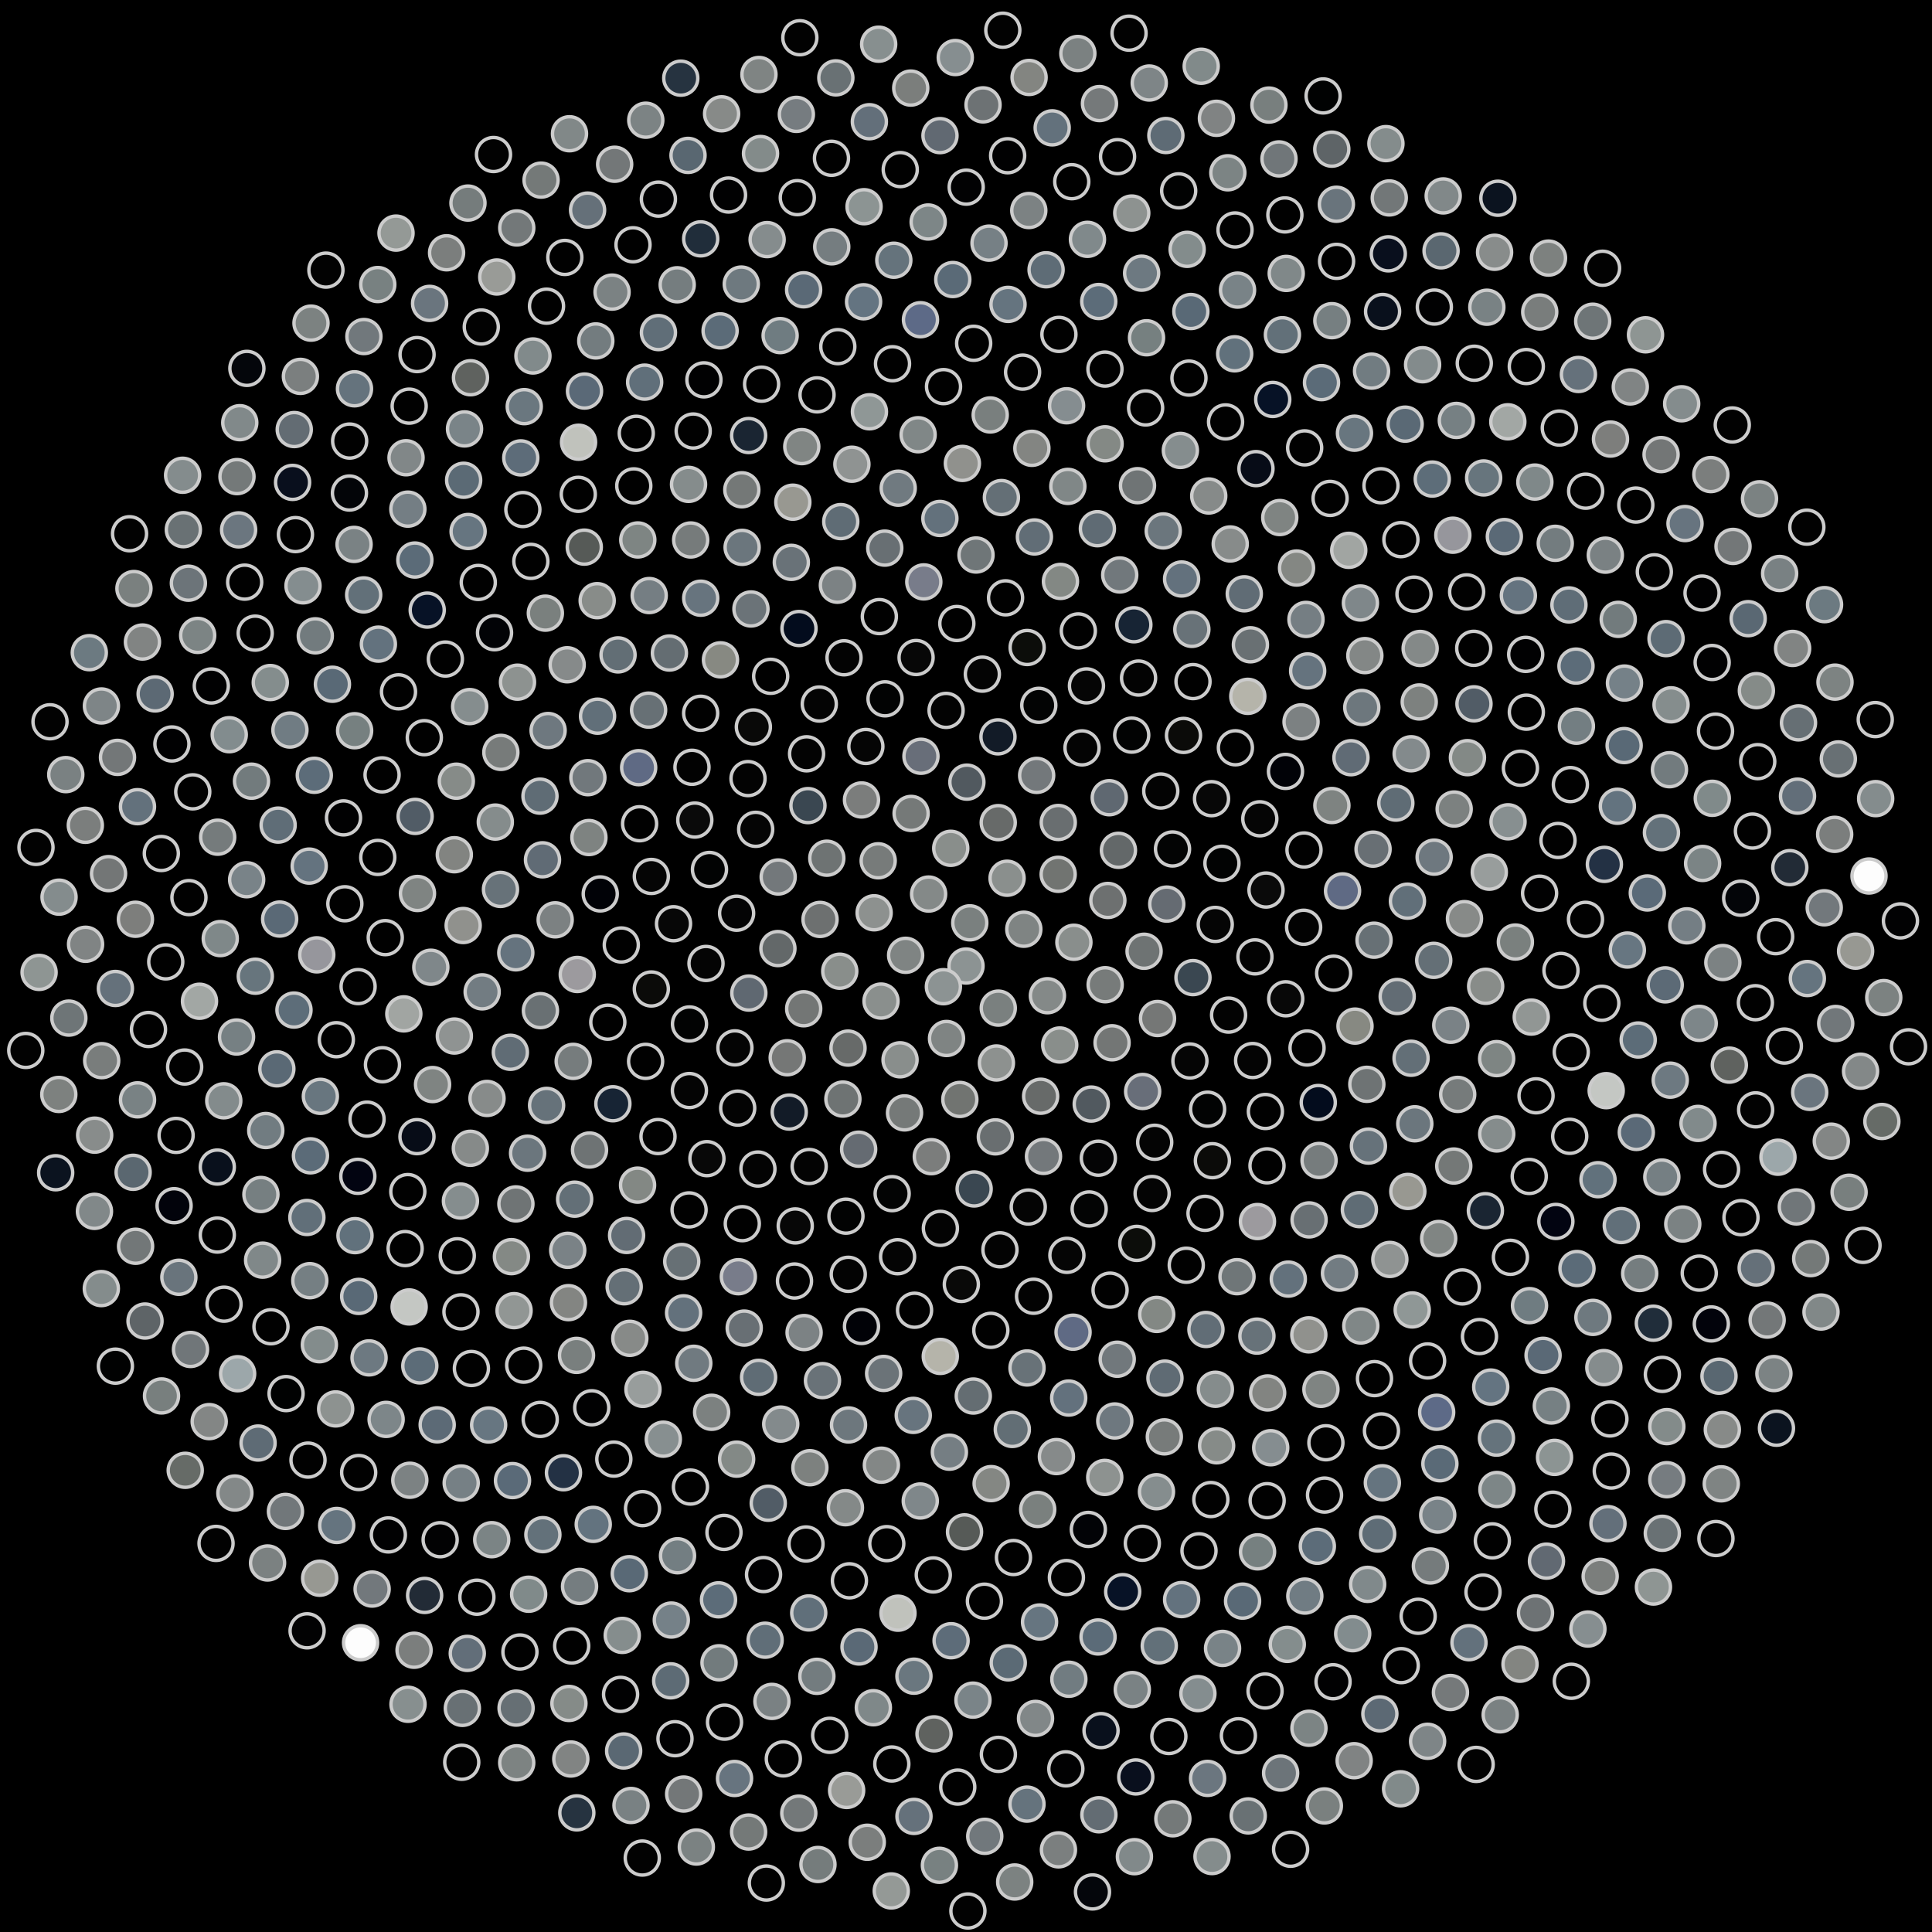 <svg xmlns="http://www.w3.org/2000/svg" width="567.419" height="567.419"><rect width="100%" height="100%" fill="black"/><circle cx="283.71" cy="283.71" r="5" fill="rgb(140,147,147)" stroke="#ccc" stroke-width="1"/><circle cx="277.07" cy="289.79" r="5" fill="rgb(140,147,147)" stroke="#ccc" stroke-width="1"/><circle cx="284.82" cy="271.03" r="5" fill="rgb(122,128,127)" stroke="#ccc" stroke-width="1"/><circle cx="293.19" cy="296.08" r="5" fill="rgb(122,128,127)" stroke="#ccc" stroke-width="1"/><circle cx="265.98" cy="280.57" r="5" fill="rgb(127,132,131)" stroke="#ccc" stroke-width="1"/><circle cx="300.69" cy="272.91" r="5" fill="rgb(127,132,131)" stroke="#ccc" stroke-width="1"/><circle cx="277.99" cy="305.00" r="5" fill="rgb(127,132,131)" stroke="#ccc" stroke-width="1"/><circle cx="272.73" cy="262.58" r="5" fill="rgb(132,137,136)" stroke="#ccc" stroke-width="1"/><circle cx="307.62" cy="292.44" r="5" fill="rgb(132,137,136)" stroke="#ccc" stroke-width="1"/><circle cx="258.75" cy="294.01" r="5" fill="rgb(138,143,141)" stroke="#ccc" stroke-width="1"/><circle cx="295.77" cy="257.93" r="5" fill="rgb(138,143,141)" stroke="#ccc" stroke-width="1"/><circle cx="292.64" cy="312.19" r="5" fill="rgb(141,145,143)" stroke="#ccc" stroke-width="1"/><circle cx="256.73" cy="268.08" r="5" fill="rgb(141,145,143)" stroke="#ccc" stroke-width="1"/><circle cx="315.40" cy="276.74" r="5" fill="rgb(137,142,140)" stroke="#ccc" stroke-width="1"/><circle cx="264.34" cy="311.26" r="5" fill="rgb(137,142,140)" stroke="#ccc" stroke-width="1"/><circle cx="279.23" cy="249.14" r="5" fill="rgb(137,142,139)" stroke="#ccc" stroke-width="1"/><circle cx="311.24" cy="306.91" r="5" fill="rgb(137,142,139)" stroke="#ccc" stroke-width="1"/><circle cx="246.63" cy="285.24" r="5" fill="rgb(137,142,139)" stroke="#ccc" stroke-width="1"/><circle cx="310.78" cy="256.78" r="5" fill="rgb(113,116,113)" stroke="#ccc" stroke-width="1"/><circle cx="281.90" cy="322.90" r="5" fill="rgb(113,116,113)" stroke="#ccc" stroke-width="1"/><circle cx="257.92" cy="252.81" r="5" fill="rgb(119,123,122)" stroke="#ccc" stroke-width="1"/><circle cx="324.58" cy="289.21" r="5" fill="rgb(119,123,122)" stroke="#ccc" stroke-width="1"/><circle cx="249.06" cy="307.82" r="5" fill="rgb(103,106,105)" stroke="#ccc" stroke-width="1"/><circle cx="293.18" cy="241.60" r="5" fill="rgb(103,106,105)" stroke="#ccc" stroke-width="1"/><circle cx="305.63" cy="321.96" r="5" fill="rgb(103,106,105)" stroke="#ccc" stroke-width="1"/><circle cx="240.84" cy="270.03" r="5" fill="rgb(109,112,112)" stroke="#ccc" stroke-width="1"/><circle cx="325.37" cy="264.46" r="5" fill="rgb(109,112,112)" stroke="#ccc" stroke-width="1"/><circle cx="265.66" cy="326.85" r="5" fill="rgb(117,121,120)" stroke="#ccc" stroke-width="1"/><circle cx="267.59" cy="238.90" r="5" fill="rgb(117,121,120)" stroke="#ccc" stroke-width="1"/><circle cx="326.61" cy="306.26" r="5" fill="rgb(115,118,117)" stroke="#ccc" stroke-width="1"/><circle cx="236.04" cy="296.27" r="5" fill="rgb(115,118,117)" stroke="#ccc" stroke-width="1"/><circle cx="310.81" cy="241.56" r="5" fill="rgb(105,110,112)" stroke="#ccc" stroke-width="1"/><circle cx="292.33" cy="333.89" r="5" fill="rgb(105,110,112)" stroke="#ccc" stroke-width="1"/><circle cx="242.83" cy="252.05" r="5" fill="rgb(110,115,115)" stroke="#ccc" stroke-width="1"/><circle cx="336.01" cy="279.38" r="5" fill="rgb(110,115,115)" stroke="#ccc" stroke-width="1"/><circle cx="247.55" cy="322.79" r="5" fill="rgb(110,115,115)" stroke="#ccc" stroke-width="1"/><circle cx="283.97" cy="229.71" r="5" fill="rgb(81,89,95)" stroke="#ccc" stroke-width="1"/><circle cx="320.49" cy="324.26" r="5" fill="rgb(81,89,95)" stroke="#ccc" stroke-width="1"/><circle cx="228.47" cy="278.59" r="5" fill="rgb(99,104,105)" stroke="#ccc" stroke-width="1"/><circle cx="328.48" cy="249.73" r="5" fill="rgb(99,104,105)" stroke="#ccc" stroke-width="1"/><circle cx="273.52" cy="339.71" r="5" fill="rgb(123,125,124)" stroke="#ccc" stroke-width="1"/><circle cx="253.02" cy="234.94" r="5" fill="rgb(123,125,124)" stroke="#ccc" stroke-width="1"/><circle cx="339.96" cy="299.13" r="5" fill="rgb(117,119,118)" stroke="#ccc" stroke-width="1"/><circle cx="231.20" cy="310.66" r="5" fill="rgb(117,119,118)" stroke="#ccc" stroke-width="1"/><circle cx="304.46" cy="227.73" r="5" fill="rgb(115,120,123)" stroke="#ccc" stroke-width="1"/><circle cx="306.47" cy="339.63" r="5" fill="rgb(115,120,123)" stroke="#ccc" stroke-width="1"/><circle cx="228.55" cy="257.57" r="5" fill="rgb(115,120,123)" stroke="#ccc" stroke-width="1"/><circle cx="342.67" cy="265.53" r="5" fill="rgb(101,107,114)" stroke="#ccc" stroke-width="1"/><circle cx="252.18" cy="337.51" r="5" fill="rgb(101,107,114)" stroke="#ccc" stroke-width="1"/><circle cx="270.48" cy="222.11" r="5" fill="rgb(104,110,121)" stroke="#ccc" stroke-width="1"/><circle cx="335.59" cy="320.56" r="5" fill="rgb(104,110,121)" stroke="#ccc" stroke-width="1"/><circle cx="219.93" cy="291.66" r="5" fill="rgb(95,104,113)" stroke="#ccc" stroke-width="1"/><circle cx="325.78" cy="234.29" r="5" fill="rgb(95,104,113)" stroke="#ccc" stroke-width="1"/><circle cx="286.10" cy="349.19" r="5" fill="rgb(58,71,81)" stroke="#ccc" stroke-width="1"/><circle cx="237.29" cy="236.60" r="5" fill="rgb(58,71,81)" stroke="#ccc" stroke-width="1"/><circle cx="350.37" cy="287.12" r="5" fill="rgb(58,71,81)" stroke="#ccc" stroke-width="1"/><circle cx="231.79" cy="326.61" r="5" fill="rgb(18,27,39)" stroke="#ccc" stroke-width="1"/><circle cx="293.10" cy="216.41" r="5" fill="rgb(18,27,39)" stroke="#ccc" stroke-width="1"/><circle cx="322.58" cy="340.16" r="5" fill="rgb(4,4,5)" stroke="#ccc" stroke-width="1"/><circle cx="216.34" cy="268.21" r="5" fill="rgb(4,4,5)" stroke="#ccc" stroke-width="1"/><circle cx="344.36" cy="249.34" r="5" fill="rgb(3,4,4)" stroke="#ccc" stroke-width="1"/><circle cx="262.02" cy="350.57" r="5" fill="rgb(3,4,4)" stroke="#ccc" stroke-width="1"/><circle cx="254.30" cy="219.23" r="5" fill="rgb(5,5,5)" stroke="#ccc" stroke-width="1"/><circle cx="349.47" cy="311.61" r="5" fill="rgb(5,5,5)" stroke="#ccc" stroke-width="1"/><circle cx="215.84" cy="307.75" r="5" fill="rgb(4,4,4)" stroke="#ccc" stroke-width="1"/><circle cx="317.78" cy="219.65" r="5" fill="rgb(4,4,4)" stroke="#ccc" stroke-width="1"/><circle cx="302.00" cy="354.50" r="5" fill="rgb(4,4,4)" stroke="#ccc" stroke-width="1"/><circle cx="221.94" cy="243.57" r="5" fill="rgb(5,5,5)" stroke="#ccc" stroke-width="1"/><circle cx="356.91" cy="271.50" r="5" fill="rgb(5,5,5)" stroke="#ccc" stroke-width="1"/><circle cx="237.65" cy="342.59" r="5" fill="rgb(3,3,3)" stroke="#ccc" stroke-width="1"/><circle cx="277.86" cy="208.64" r="5" fill="rgb(3,3,3)" stroke="#ccc" stroke-width="1"/><circle cx="339.13" cy="335.48" r="5" fill="rgb(4,4,4)" stroke="#ccc" stroke-width="1"/><circle cx="207.35" cy="282.96" r="5" fill="rgb(4,4,4)" stroke="#ccc" stroke-width="1"/><circle cx="340.91" cy="232.32" r="5" fill="rgb(3,3,3)" stroke="#ccc" stroke-width="1"/><circle cx="276.19" cy="360.76" r="5" fill="rgb(3,3,3)" stroke="#ccc" stroke-width="1"/><circle cx="236.89" cy="221.39" r="5" fill="rgb(3,3,3)" stroke="#ccc" stroke-width="1"/><circle cx="360.83" cy="298.13" r="5" fill="rgb(3,3,3)" stroke="#ccc" stroke-width="1"/><circle cx="216.66" cy="325.45" r="5" fill="rgb(3,3,3)" stroke="#ccc" stroke-width="1"/><circle cx="305.09" cy="207.15" r="5" fill="rgb(3,4,4)" stroke="#ccc" stroke-width="1"/><circle cx="319.88" cy="355.06" r="5" fill="rgb(3,4,4)" stroke="#ccc" stroke-width="1"/><circle cx="208.37" cy="255.36" r="5" fill="rgb(2,3,3)" stroke="#ccc" stroke-width="1"/><circle cx="358.88" cy="253.54" r="5" fill="rgb(2,3,3)" stroke="#ccc" stroke-width="1"/><circle cx="248.45" cy="357.18" r="5" fill="rgb(2,3,3)" stroke="#ccc" stroke-width="1"/><circle cx="259.93" cy="205.24" r="5" fill="rgb(2,3,3)" stroke="#ccc" stroke-width="1"/><circle cx="354.67" cy="325.76" r="5" fill="rgb(2,3,3)" stroke="#ccc" stroke-width="1"/><circle cx="202.50" cy="300.73" r="5" fill="rgb(2,3,3)" stroke="#ccc" stroke-width="1"/><circle cx="332.38" cy="215.90" r="5" fill="rgb(2,3,3)" stroke="#ccc" stroke-width="1"/><circle cx="293.68" cy="367.06" r="5" fill="rgb(3,3,3)" stroke="#ccc" stroke-width="1"/><circle cx="219.69" cy="228.67" r="5" fill="rgb(3,3,3)" stroke="#ccc" stroke-width="1"/><circle cx="368.57" cy="281.03" r="5" fill="rgb(3,3,3)" stroke="#ccc" stroke-width="1"/><circle cx="222.60" cy="343.34" r="5" fill="rgb(3,3,3)" stroke="#ccc" stroke-width="1"/><circle cx="288.51" cy="197.99" r="5" fill="rgb(4,4,4)" stroke="#ccc" stroke-width="1"/><circle cx="338.37" cy="350.52" r="5" fill="rgb(4,4,4)" stroke="#ccc" stroke-width="1"/><circle cx="197.81" cy="271.30" r="5" fill="rgb(7,7,7)" stroke="#ccc" stroke-width="1"/><circle cx="355.82" cy="234.57" r="5" fill="rgb(7,7,7)" stroke="#ccc" stroke-width="1"/><circle cx="263.62" cy="369.10" r="5" fill="rgb(4,4,4)" stroke="#ccc" stroke-width="1"/><circle cx="240.62" cy="206.77" r="5" fill="rgb(4,4,4)" stroke="#ccc" stroke-width="1"/><circle cx="367.89" cy="311.47" r="5" fill="rgb(4,4,4)" stroke="#ccc" stroke-width="1"/><circle cx="202.47" cy="320.29" r="5" fill="rgb(4,4,4)" stroke="#ccc" stroke-width="1"/><circle cx="319.09" cy="201.44" r="5" fill="rgb(5,5,5)" stroke="#ccc" stroke-width="1"/><circle cx="313.34" cy="368.69" r="5" fill="rgb(5,5,5)" stroke="#ccc" stroke-width="1"/><circle cx="204.06" cy="240.85" r="5" fill="rgb(10,10,10)" stroke="#ccc" stroke-width="1"/><circle cx="371.82" cy="261.40" r="5" fill="rgb(10,10,10)" stroke="#ccc" stroke-width="1"/><circle cx="233.56" cy="360.05" r="5" fill="rgb(7,7,7)" stroke="#ccc" stroke-width="1"/><circle cx="269.05" cy="193.11" r="5" fill="rgb(7,7,7)" stroke="#ccc" stroke-width="1"/><circle cx="356.07" cy="340.89" r="5" fill="rgb(11,11,9)" stroke="#ccc" stroke-width="1"/><circle cx="191.29" cy="290.46" r="5" fill="rgb(11,11,9)" stroke="#ccc" stroke-width="1"/><circle cx="347.59" cy="215.99" r="5" fill="rgb(11,11,9)" stroke="#ccc" stroke-width="1"/><circle cx="282.34" cy="377.23" r="5" fill="rgb(9,9,8)" stroke="#ccc" stroke-width="1"/><circle cx="221.26" cy="213.50" r="5" fill="rgb(9,9,8)" stroke="#ccc" stroke-width="1"/><circle cx="377.61" cy="293.34" r="5" fill="rgb(8,8,8)" stroke="#ccc" stroke-width="1"/><circle cx="207.62" cy="340.29" r="5" fill="rgb(8,8,8)" stroke="#ccc" stroke-width="1"/><circle cx="301.67" cy="190.17" r="5" fill="rgb(12,13,10)" stroke="#ccc" stroke-width="1"/><circle cx="333.87" cy="365.18" r="5" fill="rgb(12,13,10)" stroke="#ccc" stroke-width="1"/><circle cx="191.29" cy="257.41" r="5" fill="rgb(5,5,5)" stroke="#ccc" stroke-width="1"/><circle cx="370.00" cy="240.48" r="5" fill="rgb(5,5,5)" stroke="#ccc" stroke-width="1"/><circle cx="249.13" cy="374.26" r="5" fill="rgb(3,3,3)" stroke="#ccc" stroke-width="1"/><circle cx="247.89" cy="193.19" r="5" fill="rgb(3,3,3)" stroke="#ccc" stroke-width="1"/><circle cx="371.64" cy="326.44" r="5" fill="rgb(1,1,1)" stroke="#ccc" stroke-width="1"/><circle cx="189.61" cy="311.72" r="5" fill="rgb(1,1,1)" stroke="#ccc" stroke-width="1"/><circle cx="334.39" cy="199.14" r="5" fill="rgb(3,3,3)" stroke="#ccc" stroke-width="1"/><circle cx="303.55" cy="380.70" r="5" fill="rgb(3,3,3)" stroke="#ccc" stroke-width="1"/><circle cx="203.23" cy="225.35" r="5" fill="rgb(2,2,2)" stroke="#ccc" stroke-width="1"/><circle cx="382.87" cy="272.33" r="5" fill="rgb(2,2,2)" stroke="#ccc" stroke-width="1"/><circle cx="218.01" cy="359.39" r="5" fill="rgb(1,1,1)" stroke="#ccc" stroke-width="1"/><circle cx="281.02" cy="183.12" r="5" fill="rgb(1,1,1)" stroke="#ccc" stroke-width="1"/><circle cx="353.91" cy="356.35" r="5" fill="rgb(1,1,1)" stroke="#ccc" stroke-width="1"/><circle cx="182.47" cy="277.54" r="5" fill="rgb(1,1,1)" stroke="#ccc" stroke-width="1"/><circle cx="362.83" cy="219.62" r="5" fill="rgb(1,1,1)" stroke="#ccc" stroke-width="1"/><circle cx="268.60" cy="384.81" r="5" fill="rgb(1,1,1)" stroke="#ccc" stroke-width="1"/><circle cx="226.34" cy="198.63" r="5" fill="rgb(1,1,1)" stroke="#ccc" stroke-width="1"/><circle cx="383.87" cy="307.79" r="5" fill="rgb(1,1,1)" stroke="#ccc" stroke-width="1"/><circle cx="193.25" cy="333.80" r="5" fill="rgb(1,1,1)" stroke="#ccc" stroke-width="1"/><circle cx="316.70" cy="185.30" r="5" fill="rgb(1,1,1)" stroke="#ccc" stroke-width="1"/><circle cx="326.02" cy="378.91" r="5" fill="rgb(1,1,1)" stroke="#ccc" stroke-width="1"/><circle cx="187.85" cy="241.93" r="5" fill="rgb(1,1,1)" stroke="#ccc" stroke-width="1"/><circle cx="382.98" cy="249.64" r="5" fill="rgb(1,1,1)" stroke="#ccc" stroke-width="1"/><circle cx="233.34" cy="376.23" r="5" fill="rgb(1,1,1)" stroke="#ccc" stroke-width="1"/><circle cx="258.26" cy="181.09" r="5" fill="rgb(1,1,1)" stroke="#ccc" stroke-width="1"/><circle cx="372.11" cy="342.40" r="5" fill="rgb(1,1,1)" stroke="#ccc" stroke-width="1"/><circle cx="178.51" cy="300.21" r="5" fill="rgb(1,1,1)" stroke="#ccc" stroke-width="1"/><circle cx="350.38" cy="200.18" r="5" fill="rgb(1,1,1)" stroke="#ccc" stroke-width="1"/><circle cx="291.00" cy="390.71" r="5" fill="rgb(1,1,1)" stroke="#ccc" stroke-width="1"/><circle cx="205.78" cy="209.48" r="5" fill="rgb(1,1,1)" stroke="#ccc" stroke-width="1"/><circle cx="391.69" cy="285.82" r="5" fill="rgb(1,1,1)" stroke="#ccc" stroke-width="1"/><circle cx="202.38" cy="355.34" r="5" fill="rgb(1,1,1)" stroke="#ccc" stroke-width="1"/><circle cx="295.33" cy="175.58" r="5" fill="rgb(1,1,1)" stroke="#ccc" stroke-width="1"/><circle cx="348.40" cy="371.59" r="5" fill="rgb(1,1,1)" stroke="#ccc" stroke-width="1"/><circle cx="176.29" cy="262.54" r="5" fill="rgb(1,2,7)" stroke="#ccc" stroke-width="1"/><circle cx="377.54" cy="226.56" r="5" fill="rgb(1,2,7)" stroke="#ccc" stroke-width="1"/><circle cx="253.02" cy="389.58" r="5" fill="rgb(1,2,7)" stroke="#ccc" stroke-width="1"/><circle cx="234.66" cy="184.59" r="5" fill="rgb(3,12,29)" stroke="#ccc" stroke-width="1"/><circle cx="387.17" cy="323.80" r="5" fill="rgb(3,12,29)" stroke="#ccc" stroke-width="1"/><circle cx="180.00" cy="324.17" r="5" fill="rgb(23,36,52)" stroke="#ccc" stroke-width="1"/><circle cx="333.01" cy="183.49" r="5" fill="rgb(23,36,52)" stroke="#ccc" stroke-width="1"/><circle cx="315.15" cy="391.26" r="5" fill="rgb(95,106,132)" stroke="#ccc" stroke-width="1"/><circle cx="187.57" cy="225.46" r="5" fill="rgb(95,106,132)" stroke="#ccc" stroke-width="1"/><circle cx="394.30" cy="261.65" r="5" fill="rgb(95,106,132)" stroke="#ccc" stroke-width="1"/><circle cx="216.85" cy="374.97" r="5" fill="rgb(120,124,138)" stroke="#ccc" stroke-width="1"/><circle cx="271.32" cy="170.90" r="5" fill="rgb(120,124,138)" stroke="#ccc" stroke-width="1"/><circle cx="369.31" cy="358.76" r="5" fill="rgb(156,154,158)" stroke="#ccc" stroke-width="1"/><circle cx="169.54" cy="286.20" r="5" fill="rgb(156,154,158)" stroke="#ccc" stroke-width="1"/><circle cx="366.47" cy="204.51" r="5" fill="rgb(181,180,170)" stroke="#ccc" stroke-width="1"/><circle cx="276.16" cy="398.37" r="5" fill="rgb(181,180,170)" stroke="#ccc" stroke-width="1"/><circle cx="211.60" cy="193.79" r="5" fill="rgb(135,137,130)" stroke="#ccc" stroke-width="1"/><circle cx="397.96" cy="301.36" r="5" fill="rgb(135,137,130)" stroke="#ccc" stroke-width="1"/><circle cx="187.25" cy="348.07" r="5" fill="rgb(131,136,132)" stroke="#ccc" stroke-width="1"/><circle cx="311.45" cy="170.76" r="5" fill="rgb(131,136,132)" stroke="#ccc" stroke-width="1"/><circle cx="339.72" cy="386.04" r="5" fill="rgb(131,136,132)" stroke="#ccc" stroke-width="1"/><circle cx="172.96" cy="245.98" r="5" fill="rgb(126,131,129)" stroke="#ccc" stroke-width="1"/><circle cx="391.17" cy="236.58" r="5" fill="rgb(126,131,129)" stroke="#ccc" stroke-width="1"/><circle cx="236.16" cy="391.37" r="5" fill="rgb(124,130,132)" stroke="#ccc" stroke-width="1"/><circle cx="245.94" cy="171.88" r="5" fill="rgb(124,130,132)" stroke="#ccc" stroke-width="1"/><circle cx="387.40" cy="340.82" r="5" fill="rgb(118,124,125)" stroke="#ccc" stroke-width="1"/><circle cx="168.34" cy="311.72" r="5" fill="rgb(118,124,125)" stroke="#ccc" stroke-width="1"/><circle cx="350.04" cy="184.84" r="5" fill="rgb(104,114,120)" stroke="#ccc" stroke-width="1"/><circle cx="301.63" cy="401.76" r="5" fill="rgb(104,114,120)" stroke="#ccc" stroke-width="1"/><circle cx="190.49" cy="208.56" r="5" fill="rgb(103,112,117)" stroke="#ccc" stroke-width="1"/><circle cx="403.55" cy="276.13" r="5" fill="rgb(103,112,117)" stroke="#ccc" stroke-width="1"/><circle cx="200.23" cy="370.49" r="5" fill="rgb(103,112,117)" stroke="#ccc" stroke-width="1"/><circle cx="286.65" cy="163.00" r="5" fill="rgb(111,118,120)" stroke="#ccc" stroke-width="1"/><circle cx="363.30" cy="374.96" r="5" fill="rgb(111,118,120)" stroke="#ccc" stroke-width="1"/><circle cx="163.05" cy="270.15" r="5" fill="rgb(124,129,130)" stroke="#ccc" stroke-width="1"/><circle cx="382.11" cy="212.01" r="5" fill="rgb(124,129,130)" stroke="#ccc" stroke-width="1"/><circle cx="259.52" cy="403.37" r="5" fill="rgb(107,115,120)" stroke="#ccc" stroke-width="1"/><circle cx="220.55" cy="178.85" r="5" fill="rgb(107,115,120)" stroke="#ccc" stroke-width="1"/><circle cx="401.43" cy="318.46" r="5" fill="rgb(110,115,116)" stroke="#ccc" stroke-width="1"/><circle cx="173.14" cy="337.75" r="5" fill="rgb(110,115,116)" stroke="#ccc" stroke-width="1"/><circle cx="328.86" cy="168.86" r="5" fill="rgb(113,120,124)" stroke="#ccc" stroke-width="1"/><circle cx="328.12" cy="399.20" r="5" fill="rgb(113,120,124)" stroke="#ccc" stroke-width="1"/><circle cx="172.66" cy="228.40" r="5" fill="rgb(113,120,124)" stroke="#ccc" stroke-width="1"/><circle cx="403.26" cy="249.39" r="5" fill="rgb(104,111,116)" stroke="#ccc" stroke-width="1"/><circle cx="218.57" cy="390.05" r="5" fill="rgb(104,111,116)" stroke="#ccc" stroke-width="1"/><circle cx="259.85" cy="160.98" r="5" fill="rgb(104,111,115)" stroke="#ccc" stroke-width="1"/><circle cx="384.47" cy="358.28" r="5" fill="rgb(104,111,115)" stroke="#ccc" stroke-width="1"/><circle cx="158.72" cy="296.82" r="5" fill="rgb(105,112,115)" stroke="#ccc" stroke-width="1"/><circle cx="367.24" cy="189.37" r="5" fill="rgb(105,112,115)" stroke="#ccc" stroke-width="1"/><circle cx="285.85" cy="410.01" r="5" fill="rgb(100,109,114)" stroke="#ccc" stroke-width="1"/><circle cx="196.60" cy="191.79" r="5" fill="rgb(100,109,114)" stroke="#ccc" stroke-width="1"/><circle cx="410.35" cy="292.67" r="5" fill="rgb(98,108,116)" stroke="#ccc" stroke-width="1"/><circle cx="184.03" cy="362.85" r="5" fill="rgb(98,108,116)" stroke="#ccc" stroke-width="1"/><circle cx="303.80" cy="157.70" r="5" fill="rgb(97,109,118)" stroke="#ccc" stroke-width="1"/><circle cx="354.18" cy="390.46" r="5" fill="rgb(97,109,118)" stroke="#ccc" stroke-width="1"/><circle cx="159.33" cy="252.52" r="5" fill="rgb(96,107,117)" stroke="#ccc" stroke-width="1"/><circle cx="396.77" cy="222.54" r="5" fill="rgb(96,107,117)" stroke="#ccc" stroke-width="1"/><circle cx="241.56" cy="405.48" r="5" fill="rgb(105,114,120)" stroke="#ccc" stroke-width="1"/><circle cx="232.41" cy="165.16" r="5" fill="rgb(105,114,120)" stroke="#ccc" stroke-width="1"/><circle cx="401.90" cy="336.60" r="5" fill="rgb(102,114,122)" stroke="#ccc" stroke-width="1"/><circle cx="160.53" cy="324.65" r="5" fill="rgb(102,114,122)" stroke="#ccc" stroke-width="1"/><circle cx="347.03" cy="170.05" r="5" fill="rgb(99,113,125)" stroke="#ccc" stroke-width="1"/><circle cx="313.87" cy="410.60" r="5" fill="rgb(99,113,125)" stroke="#ccc" stroke-width="1"/><circle cx="175.50" cy="210.34" r="5" fill="rgb(97,111,121)" stroke="#ccc" stroke-width="1"/><circle cx="413.36" cy="264.67" r="5" fill="rgb(97,111,121)" stroke="#ccc" stroke-width="1"/><circle cx="200.77" cy="385.57" r="5" fill="rgb(99,113,124)" stroke="#ccc" stroke-width="1"/><circle cx="276.04" cy="152.27" r="5" fill="rgb(99,113,124)" stroke="#ccc" stroke-width="1"/><circle cx="378.37" cy="375.66" r="5" fill="rgb(99,113,124)" stroke="#ccc" stroke-width="1"/><circle cx="151.49" cy="279.84" r="5" fill="rgb(101,115,126)" stroke="#ccc" stroke-width="1"/><circle cx="384.05" cy="197.05" r="5" fill="rgb(101,115,126)" stroke="#ccc" stroke-width="1"/><circle cx="268.22" cy="415.69" r="5" fill="rgb(103,116,126)" stroke="#ccc" stroke-width="1"/><circle cx="205.80" cy="175.69" r="5" fill="rgb(103,116,126)" stroke="#ccc" stroke-width="1"/><circle cx="414.42" cy="310.80" r="5" fill="rgb(99,111,119)" stroke="#ccc" stroke-width="1"/><circle cx="168.77" cy="352.19" r="5" fill="rgb(99,111,119)" stroke="#ccc" stroke-width="1"/><circle cx="322.30" cy="155.28" r="5" fill="rgb(95,107,116)" stroke="#ccc" stroke-width="1"/><circle cx="342.14" cy="404.74" r="5" fill="rgb(95,107,116)" stroke="#ccc" stroke-width="1"/><circle cx="158.59" cy="233.82" r="5" fill="rgb(95,108,117)" stroke="#ccc" stroke-width="1"/><circle cx="409.95" cy="235.87" r="5" fill="rgb(95,108,117)" stroke="#ccc" stroke-width="1"/><circle cx="222.80" cy="404.52" r="5" fill="rgb(95,108,117)" stroke="#ccc" stroke-width="1"/><circle cx="246.93" cy="153.19" r="5" fill="rgb(95,108,117)" stroke="#ccc" stroke-width="1"/><circle cx="399.24" cy="355.26" r="5" fill="rgb(95,108,117)" stroke="#ccc" stroke-width="1"/><circle cx="149.89" cy="309.05" r="5" fill="rgb(96,108,117)" stroke="#ccc" stroke-width="1"/><circle cx="365.44" cy="174.40" r="5" fill="rgb(96,108,117)" stroke="#ccc" stroke-width="1"/><circle cx="297.31" cy="419.82" r="5" fill="rgb(98,110,117)" stroke="#ccc" stroke-width="1"/><circle cx="181.52" cy="192.34" r="5" fill="rgb(98,110,117)" stroke="#ccc" stroke-width="1"/><circle cx="421.08" cy="282.05" r="5" fill="rgb(100,111,118)" stroke="#ccc" stroke-width="1"/><circle cx="183.32" cy="377.92" r="5" fill="rgb(100,111,118)" stroke="#ccc" stroke-width="1"/><circle cx="294.11" cy="146.13" r="5" fill="rgb(100,111,118)" stroke="#ccc" stroke-width="1"/><circle cx="369.15" cy="392.41" r="5" fill="rgb(103,114,121)" stroke="#ccc" stroke-width="1"/><circle cx="146.99" cy="261.22" r="5" fill="rgb(103,114,121)" stroke="#ccc" stroke-width="1"/><circle cx="399.95" cy="207.78" r="5" fill="rgb(109,119,125)" stroke="#ccc" stroke-width="1"/><circle cx="249.21" cy="418.50" r="5" fill="rgb(109,119,125)" stroke="#ccc" stroke-width="1"/><circle cx="217.96" cy="160.76" r="5" fill="rgb(107,118,125)" stroke="#ccc" stroke-width="1"/><circle cx="415.52" cy="330.05" r="5" fill="rgb(107,118,125)" stroke="#ccc" stroke-width="1"/><circle cx="154.95" cy="338.69" r="5" fill="rgb(107,118,125)" stroke="#ccc" stroke-width="1"/><circle cx="341.64" cy="155.93" r="5" fill="rgb(107,118,125)" stroke="#ccc" stroke-width="1"/><circle cx="327.40" cy="417.33" r="5" fill="rgb(110,120,127)" stroke="#ccc" stroke-width="1"/><circle cx="160.98" cy="214.55" r="5" fill="rgb(110,120,127)" stroke="#ccc" stroke-width="1"/><circle cx="421.20" cy="251.74" r="5" fill="rgb(110,120,127)" stroke="#ccc" stroke-width="1"/><circle cx="203.76" cy="400.39" r="5" fill="rgb(112,122,128)" stroke="#ccc" stroke-width="1"/><circle cx="263.80" cy="143.38" r="5" fill="rgb(112,122,128)" stroke="#ccc" stroke-width="1"/><circle cx="393.40" cy="373.92" r="5" fill="rgb(114,124,130)" stroke="#ccc" stroke-width="1"/><circle cx="141.61" cy="291.30" r="5" fill="rgb(114,124,130)" stroke="#ccc" stroke-width="1"/><circle cx="383.56" cy="181.92" r="5" fill="rgb(117,126,131)" stroke="#ccc" stroke-width="1"/><circle cx="278.83" cy="426.50" r="5" fill="rgb(117,126,131)" stroke="#ccc" stroke-width="1"/><circle cx="190.67" cy="174.91" r="5" fill="rgb(117,126,131)" stroke="#ccc" stroke-width="1"/><circle cx="426.09" cy="301.12" r="5" fill="rgb(122,130,134)" stroke="#ccc" stroke-width="1"/><circle cx="166.74" cy="367.21" r="5" fill="rgb(122,130,134)" stroke="#ccc" stroke-width="1"/><circle cx="313.62" cy="142.85" r="5" fill="rgb(128,135,135)" stroke="#ccc" stroke-width="1"/><circle cx="356.95" cy="408.02" r="5" fill="rgb(133,140,140)" stroke="#ccc" stroke-width="1"/><circle cx="145.47" cy="241.44" r="5" fill="rgb(133,140,140)" stroke="#ccc" stroke-width="1"/><circle cx="414.45" cy="221.38" r="5" fill="rgb(131,138,140)" stroke="#ccc" stroke-width="1"/><circle cx="229.30" cy="418.25" r="5" fill="rgb(131,138,140)" stroke="#ccc" stroke-width="1"/><circle cx="232.85" cy="147.49" r="5" fill="rgb(152,152,145)" stroke="#ccc" stroke-width="1"/><circle cx="413.47" cy="349.92" r="5" fill="rgb(152,152,145)" stroke="#ccc" stroke-width="1"/><circle cx="143.03" cy="322.61" r="5" fill="rgb(135,139,138)" stroke="#ccc" stroke-width="1"/><circle cx="361.31" cy="159.76" r="5" fill="rgb(135,139,138)" stroke="#ccc" stroke-width="1"/><circle cx="310.26" cy="427.79" r="5" fill="rgb(134,138,138)" stroke="#ccc" stroke-width="1"/><circle cx="166.58" cy="195.24" r="5" fill="rgb(134,138,138)" stroke="#ccc" stroke-width="1"/><circle cx="430.11" cy="269.80" r="5" fill="rgb(135,138,136)" stroke="#ccc" stroke-width="1"/><circle cx="184.97" cy="393.06" r="5" fill="rgb(135,138,136)" stroke="#ccc" stroke-width="1"/><circle cx="282.65" cy="136.10" r="5" fill="rgb(144,145,141)" stroke="#ccc" stroke-width="1"/><circle cx="384.39" cy="392.04" r="5" fill="rgb(144,145,141)" stroke="#ccc" stroke-width="1"/><circle cx="136.03" cy="271.82" r="5" fill="rgb(144,145,141)" stroke="#ccc" stroke-width="1"/><circle cx="400.85" cy="192.55" r="5" fill="rgb(131,135,134)" stroke="#ccc" stroke-width="1"/><circle cx="258.86" cy="430.32" r="5" fill="rgb(131,135,134)" stroke="#ccc" stroke-width="1"/><circle cx="202.85" cy="158.59" r="5" fill="rgb(118,123,123)" stroke="#ccc" stroke-width="1"/><circle cx="428.12" cy="321.42" r="5" fill="rgb(118,123,123)" stroke="#ccc" stroke-width="1"/><circle cx="151.52" cy="353.58" r="5" fill="rgb(111,116,117)" stroke="#ccc" stroke-width="1"/><circle cx="334.08" cy="142.64" r="5" fill="rgb(111,116,117)" stroke="#ccc" stroke-width="1"/><circle cx="341.96" cy="422.00" r="5" fill="rgb(119,123,122)" stroke="#ccc" stroke-width="1"/><circle cx="147.10" cy="220.97" r="5" fill="rgb(119,123,122)" stroke="#ccc" stroke-width="1"/><circle cx="427.08" cy="237.61" r="5" fill="rgb(124,129,128)" stroke="#ccc" stroke-width="1"/><circle cx="209.00" cy="414.78" r="5" fill="rgb(124,129,128)" stroke="#ccc" stroke-width="1"/><circle cx="250.20" cy="136.34" r="5" fill="rgb(143,147,146)" stroke="#ccc" stroke-width="1"/><circle cx="408.19" cy="369.89" r="5" fill="rgb(143,147,146)" stroke="#ccc" stroke-width="1"/><circle cx="133.44" cy="304.28" r="5" fill="rgb(143,147,146)" stroke="#ccc" stroke-width="1"/><circle cx="380.79" cy="166.83" r="5" fill="rgb(132,135,131)" stroke="#ccc" stroke-width="1"/><circle cx="291.09" cy="435.73" r="5" fill="rgb(132,135,131)" stroke="#ccc" stroke-width="1"/><circle cx="175.39" cy="176.41" r="5" fill="rgb(136,140,137)" stroke="#ccc" stroke-width="1"/><circle cx="436.33" cy="289.67" r="5" fill="rgb(136,140,137)" stroke="#ccc" stroke-width="1"/><circle cx="166.95" cy="382.58" r="5" fill="rgb(131,133,130)" stroke="#ccc" stroke-width="1"/><circle cx="303.06" cy="131.67" r="5" fill="rgb(131,133,130)" stroke="#ccc" stroke-width="1"/><circle cx="372.30" cy="409.10" r="5" fill="rgb(130,132,129)" stroke="#ccc" stroke-width="1"/><circle cx="133.43" cy="251.03" r="5" fill="rgb(130,132,129)" stroke="#ccc" stroke-width="1"/><circle cx="416.82" cy="206.16" r="5" fill="rgb(125,129,127)" stroke="#ccc" stroke-width="1"/><circle cx="237.86" cy="431.06" r="5" fill="rgb(125,129,127)" stroke="#ccc" stroke-width="1"/><circle cx="217.87" cy="143.85" r="5" fill="rgb(116,120,119)" stroke="#ccc" stroke-width="1"/><circle cx="426.97" cy="342.46" r="5" fill="rgb(116,120,119)" stroke="#ccc" stroke-width="1"/><circle cx="138.14" cy="337.25" r="5" fill="rgb(134,138,137)" stroke="#ccc" stroke-width="1"/><circle cx="355.00" cy="145.67" r="5" fill="rgb(134,138,137)" stroke="#ccc" stroke-width="1"/><circle cx="324.46" cy="433.91" r="5" fill="rgb(141,146,144)" stroke="#ccc" stroke-width="1"/><circle cx="151.99" cy="200.35" r="5" fill="rgb(141,146,144)" stroke="#ccc" stroke-width="1"/><circle cx="437.40" cy="256.16" r="5" fill="rgb(152,157,156)" stroke="#ccc" stroke-width="1"/><circle cx="188.83" cy="408.05" r="5" fill="rgb(152,157,156)" stroke="#ccc" stroke-width="1"/><circle cx="269.65" cy="127.68" r="5" fill="rgb(128,135,135)" stroke="#ccc" stroke-width="1"/><circle cx="399.66" cy="389.44" r="5" fill="rgb(128,135,135)" stroke="#ccc" stroke-width="1"/><circle cx="126.53" cy="284.07" r="5" fill="rgb(127,135,138)" stroke="#ccc" stroke-width="1"/><circle cx="399.55" cy="177.10" r="5" fill="rgb(127,135,138)" stroke="#ccc" stroke-width="1"/><circle cx="270.28" cy="440.83" r="5" fill="rgb(127,135,138)" stroke="#ccc" stroke-width="1"/><circle cx="187.32" cy="158.58" r="5" fill="rgb(126,133,131)" stroke="#ccc" stroke-width="1"/><circle cx="439.56" cy="310.91" r="5" fill="rgb(126,133,131)" stroke="#ccc" stroke-width="1"/><circle cx="150.20" cy="369.07" r="5" fill="rgb(132,137,133)" stroke="#ccc" stroke-width="1"/><circle cx="324.56" cy="130.34" r="5" fill="rgb(132,137,133)" stroke="#ccc" stroke-width="1"/><circle cx="357.31" cy="424.62" r="5" fill="rgb(134,139,136)" stroke="#ccc" stroke-width="1"/><circle cx="134.02" cy="229.43" r="5" fill="rgb(134,139,136)" stroke="#ccc" stroke-width="1"/><circle cx="430.98" cy="222.52" r="5" fill="rgb(131,137,134)" stroke="#ccc" stroke-width="1"/><circle cx="216.34" cy="428.54" r="5" fill="rgb(131,137,134)" stroke="#ccc" stroke-width="1"/><circle cx="235.48" cy="131.17" r="5" fill="rgb(128,133,131)" stroke="#ccc" stroke-width="1"/><circle cx="422.54" cy="363.74" r="5" fill="rgb(128,133,131)" stroke="#ccc" stroke-width="1"/><circle cx="127.04" cy="318.53" r="5" fill="rgb(127,132,130)" stroke="#ccc" stroke-width="1"/><circle cx="375.86" cy="152.00" r="5" fill="rgb(127,132,130)" stroke="#ccc" stroke-width="1"/><circle cx="304.77" cy="443.32" r="5" fill="rgb(122,128,126)" stroke="#ccc" stroke-width="1"/><circle cx="160.17" cy="180.08" r="5" fill="rgb(122,128,126)" stroke="#ccc" stroke-width="1"/><circle cx="445.06" cy="276.67" r="5" fill="rgb(122,128,126)" stroke="#ccc" stroke-width="1"/><circle cx="169.32" cy="398.07" r="5" fill="rgb(121,127,126)" stroke="#ccc" stroke-width="1"/><circle cx="290.82" cy="121.87" r="5" fill="rgb(121,127,126)" stroke="#ccc" stroke-width="1"/><circle cx="387.95" cy="408.04" r="5" fill="rgb(127,132,130)" stroke="#ccc" stroke-width="1"/><circle cx="122.61" cy="262.41" r="5" fill="rgb(127,132,130)" stroke="#ccc" stroke-width="1"/><circle cx="417.09" cy="190.45" r="5" fill="rgb(132,137,136)" stroke="#ccc" stroke-width="1"/><circle cx="248.30" cy="442.81" r="5" fill="rgb(132,137,136)" stroke="#ccc" stroke-width="1"/><circle cx="202.22" cy="142.26" r="5" fill="rgb(133,140,140)" stroke="#ccc" stroke-width="1"/><circle cx="439.58" cy="333.04" r="5" fill="rgb(133,140,140)" stroke="#ccc" stroke-width="1"/><circle cx="135.23" cy="352.73" r="5" fill="rgb(133,141,142)" stroke="#ccc" stroke-width="1"/><circle cx="346.67" cy="132.29" r="5" fill="rgb(133,141,142)" stroke="#ccc" stroke-width="1"/><circle cx="339.65" cy="438.12" r="5" fill="rgb(133,141,142)" stroke="#ccc" stroke-width="1"/><circle cx="137.94" cy="207.52" r="5" fill="rgb(133,141,142)" stroke="#ccc" stroke-width="1"/><circle cx="442.90" cy="241.36" r="5" fill="rgb(135,143,144)" stroke="#ccc" stroke-width="1"/><circle cx="194.81" cy="422.68" r="5" fill="rgb(135,143,144)" stroke="#ccc" stroke-width="1"/><circle cx="255.35" cy="120.94" r="5" fill="rgb(143,151,150)" stroke="#ccc" stroke-width="1"/><circle cx="414.76" cy="384.72" r="5" fill="rgb(143,151,150)" stroke="#ccc" stroke-width="1"/><circle cx="118.60" cy="297.77" r="5" fill="rgb(161,165,162)" stroke="#ccc" stroke-width="1"/><circle cx="396.12" cy="161.63" r="5" fill="rgb(161,165,162)" stroke="#ccc" stroke-width="1"/><circle cx="283.28" cy="449.90" r="5" fill="rgb(86,90,87)" stroke="#ccc" stroke-width="1"/><circle cx="171.60" cy="160.69" r="5" fill="rgb(86,90,87)" stroke="#ccc" stroke-width="1"/><circle cx="449.72" cy="298.71" r="5" fill="rgb(145,150,148)" stroke="#ccc" stroke-width="1"/><circle cx="150.98" cy="384.93" r="5" fill="rgb(145,150,148)" stroke="#ccc" stroke-width="1"/><circle cx="313.25" cy="119.17" r="5" fill="rgb(133,141,144)" stroke="#ccc" stroke-width="1"/><circle cx="373.20" cy="425.19" r="5" fill="rgb(133,141,144)" stroke="#ccc" stroke-width="1"/><circle cx="121.92" cy="239.77" r="5" fill="rgb(81,92,102)" stroke="#ccc" stroke-width="1"/><circle cx="432.90" cy="206.71" r="5" fill="rgb(81,92,102)" stroke="#ccc" stroke-width="1"/><circle cx="225.63" cy="441.49" r="5" fill="rgb(81,92,102)" stroke="#ccc" stroke-width="1"/><circle cx="219.87" cy="127.91" r="5" fill="rgb(26,37,50)" stroke="#ccc" stroke-width="1"/><circle cx="436.25" cy="355.57" r="5" fill="rgb(26,37,50)" stroke="#ccc" stroke-width="1"/><circle cx="122.46" cy="333.83" r="5" fill="rgb(7,12,23)" stroke="#ccc" stroke-width="1"/><circle cx="368.87" cy="137.63" r="5" fill="rgb(7,12,23)" stroke="#ccc" stroke-width="1"/><circle cx="319.64" cy="449.19" r="5" fill="rgb(2,3,6)" stroke="#ccc" stroke-width="1"/><circle cx="145.24" cy="185.83" r="5" fill="rgb(2,3,6)" stroke="#ccc" stroke-width="1"/><circle cx="452.17" cy="262.32" r="5" fill="rgb(1,1,2)" stroke="#ccc" stroke-width="1"/><circle cx="173.79" cy="413.46" r="5" fill="rgb(1,1,2)" stroke="#ccc" stroke-width="1"/><circle cx="277.11" cy="113.55" r="5" fill="rgb(1,1,1)" stroke="#ccc" stroke-width="1"/><circle cx="403.68" cy="404.89" r="5" fill="rgb(1,1,1)" stroke="#ccc" stroke-width="1"/><circle cx="113.15" cy="275.38" r="5" fill="rgb(1,1,1)" stroke="#ccc" stroke-width="1"/><circle cx="415.28" cy="174.49" r="5" fill="rgb(1,1,1)" stroke="#ccc" stroke-width="1"/><circle cx="260.44" cy="453.36" r="5" fill="rgb(1,1,1)" stroke="#ccc" stroke-width="1"/><circle cx="186.14" cy="142.70" r="5" fill="rgb(1,1,1)" stroke="#ccc" stroke-width="1"/><circle cx="451.13" cy="321.83" r="5" fill="rgb(1,1,1)" stroke="#ccc" stroke-width="1"/><circle cx="134.30" cy="368.81" r="5" fill="rgb(1,1,1)" stroke="#ccc" stroke-width="1"/><circle cx="336.46" cy="119.81" r="5" fill="rgb(1,1,1)" stroke="#ccc" stroke-width="1"/><circle cx="355.62" cy="440.41" r="5" fill="rgb(1,1,1)" stroke="#ccc" stroke-width="1"/><circle cx="124.62" cy="216.65" r="5" fill="rgb(1,1,1)" stroke="#ccc" stroke-width="1"/><circle cx="446.54" cy="225.62" r="5" fill="rgb(1,1,1)" stroke="#ccc" stroke-width="1"/><circle cx="202.78" cy="436.74" r="5" fill="rgb(1,1,1)" stroke="#ccc" stroke-width="1"/><circle cx="239.96" cy="115.97" r="5" fill="rgb(1,1,1)" stroke="#ccc" stroke-width="1"/><circle cx="429.47" cy="377.97" r="5" fill="rgb(1,1,1)" stroke="#ccc" stroke-width="1"/><circle cx="112.33" cy="312.71" r="5" fill="rgb(1,1,1)" stroke="#ccc" stroke-width="1"/><circle cx="390.64" cy="146.38" r="5" fill="rgb(1,1,1)" stroke="#ccc" stroke-width="1"/><circle cx="297.65" cy="457.44" r="5" fill="rgb(1,1,1)" stroke="#ccc" stroke-width="1"/><circle cx="155.91" cy="164.87" r="5" fill="rgb(1,1,1)" stroke="#ccc" stroke-width="1"/><circle cx="458.45" cy="285.01" r="5" fill="rgb(1,1,1)" stroke="#ccc" stroke-width="1"/><circle cx="153.81" cy="400.94" r="5" fill="rgb(1,1,1)" stroke="#ccc" stroke-width="1"/><circle cx="300.33" cy="109.29" r="5" fill="rgb(1,1,1)" stroke="#ccc" stroke-width="1"/><circle cx="389.41" cy="423.73" r="5" fill="rgb(1,1,1)" stroke="#ccc" stroke-width="1"/><circle cx="110.95" cy="251.82" r="5" fill="rgb(1,1,1)" stroke="#ccc" stroke-width="1"/><circle cx="432.83" cy="190.41" r="5" fill="rgb(1,1,1)" stroke="#ccc" stroke-width="1"/><circle cx="236.72" cy="453.46" r="5" fill="rgb(1,1,1)" stroke="#ccc" stroke-width="1"/><circle cx="203.59" cy="126.59" r="5" fill="rgb(1,1,1)" stroke="#ccc" stroke-width="1"/><circle cx="449.13" cy="345.52" r="5" fill="rgb(1,1,1)" stroke="#ccc" stroke-width="1"/><circle cx="119.77" cy="349.96" r="5" fill="rgb(1,1,1)" stroke="#ccc" stroke-width="1"/><circle cx="359.94" cy="123.91" r="5" fill="rgb(1,1,1)" stroke="#ccc" stroke-width="1"/><circle cx="335.50" cy="453.25" r="5" fill="rgb(1,1,1)" stroke="#ccc" stroke-width="1"/><circle cx="130.80" cy="193.56" r="5" fill="rgb(1,1,1)" stroke="#ccc" stroke-width="1"/><circle cx="457.58" cy="246.84" r="5" fill="rgb(1,1,1)" stroke="#ccc" stroke-width="1"/><circle cx="180.28" cy="428.53" r="5" fill="rgb(1,1,1)" stroke="#ccc" stroke-width="1"/><circle cx="262.13" cy="106.83" r="5" fill="rgb(1,1,1)" stroke="#ccc" stroke-width="1"/><circle cx="419.28" cy="399.70" r="5" fill="rgb(1,1,1)" stroke="#ccc" stroke-width="1"/><circle cx="105.17" cy="289.76" r="5" fill="rgb(1,1,1)" stroke="#ccc" stroke-width="1"/><circle cx="411.44" cy="158.49" r="5" fill="rgb(1,1,1)" stroke="#ccc" stroke-width="1"/><circle cx="274.10" cy="462.55" r="5" fill="rgb(1,1,1)" stroke="#ccc" stroke-width="1"/><circle cx="169.84" cy="145.18" r="5" fill="rgb(1,1,1)" stroke="#ccc" stroke-width="1"/><circle cx="461.47" cy="308.98" r="5" fill="rgb(1,1,1)" stroke="#ccc" stroke-width="1"/><circle cx="135.38" cy="385.28" r="5" fill="rgb(1,1,1)" stroke="#ccc" stroke-width="1"/><circle cx="324.52" cy="108.40" r="5" fill="rgb(1,1,1)" stroke="#ccc" stroke-width="1"/><circle cx="372.15" cy="440.74" r="5" fill="rgb(1,1,1)" stroke="#ccc" stroke-width="1"/><circle cx="112.21" cy="227.58" r="5" fill="rgb(1,1,1)" stroke="#ccc" stroke-width="1"/><circle cx="448.28" cy="209.16" r="5" fill="rgb(1,1,1)" stroke="#ccc" stroke-width="1"/><circle cx="212.63" cy="450.06" r="5" fill="rgb(1,1,1)" stroke="#ccc" stroke-width="1"/><circle cx="223.68" cy="112.83" r="5" fill="rgb(1,1,1)" stroke="#ccc" stroke-width="1"/><circle cx="443.60" cy="369.27" r="5" fill="rgb(1,1,1)" stroke="#ccc" stroke-width="1"/><circle cx="107.80" cy="328.68" r="5" fill="rgb(1,1,1)" stroke="#ccc" stroke-width="1"/><circle cx="383.17" cy="131.54" r="5" fill="rgb(1,1,1)" stroke="#ccc" stroke-width="1"/><circle cx="313.20" cy="463.32" r="5" fill="rgb(1,1,1)" stroke="#ccc" stroke-width="1"/><circle cx="140.47" cy="171.06" r="5" fill="rgb(1,1,1)" stroke="#ccc" stroke-width="1"/><circle cx="465.65" cy="270.00" r="5" fill="rgb(1,1,1)" stroke="#ccc" stroke-width="1"/><circle cx="158.66" cy="416.88" r="5" fill="rgb(1,1,1)" stroke="#ccc" stroke-width="1"/><circle cx="285.96" cy="100.82" r="5" fill="rgb(1,1,1)" stroke="#ccc" stroke-width="1"/><circle cx="405.73" cy="420.25" r="5" fill="rgb(1,1,1)" stroke="#ccc" stroke-width="1"/><circle cx="101.28" cy="265.43" r="5" fill="rgb(1,1,1)" stroke="#ccc" stroke-width="1"/><circle cx="430.75" cy="173.83" r="5" fill="rgb(1,1,1)" stroke="#ccc" stroke-width="1"/><circle cx="249.47" cy="464.28" r="5" fill="rgb(1,1,1)" stroke="#ccc" stroke-width="1"/><circle cx="186.87" cy="127.25" r="5" fill="rgb(1,1,1)" stroke="#ccc" stroke-width="1"/><circle cx="461.02" cy="333.73" r="5" fill="rgb(1,1,1)" stroke="#ccc" stroke-width="1"/><circle cx="118.99" cy="366.70" r="5" fill="rgb(1,1,1)" stroke="#ccc" stroke-width="1"/><circle cx="349.19" cy="111.04" r="5" fill="rgb(1,1,1)" stroke="#ccc" stroke-width="1"/><circle cx="352.14" cy="455.46" r="5" fill="rgb(1,1,1)" stroke="#ccc" stroke-width="1"/><circle cx="117.04" cy="203.19" r="5" fill="rgb(1,1,1)" stroke="#ccc" stroke-width="1"/><circle cx="461.21" cy="230.43" r="5" fill="rgb(1,1,1)" stroke="#ccc" stroke-width="1"/><circle cx="188.71" cy="443.08" r="5" fill="rgb(1,1,1)" stroke="#ccc" stroke-width="1"/><circle cx="246.06" cy="101.81" r="5" fill="rgb(1,1,1)" stroke="#ccc" stroke-width="1"/><circle cx="434.52" cy="392.54" r="5" fill="rgb(1,1,1)" stroke="#ccc" stroke-width="1"/><circle cx="98.78" cy="305.36" r="5" fill="rgb(1,1,1)" stroke="#ccc" stroke-width="1"/><circle cx="405.59" cy="142.66" r="5" fill="rgb(1,1,1)" stroke="#ccc" stroke-width="1"/><circle cx="289.12" cy="470.26" r="5" fill="rgb(1,1,1)" stroke="#ccc" stroke-width="1"/><circle cx="153.56" cy="149.65" r="5" fill="rgb(1,1,1)" stroke="#ccc" stroke-width="1"/><circle cx="470.45" cy="294.65" r="5" fill="rgb(1,1,1)" stroke="#ccc" stroke-width="1"/><circle cx="138.45" cy="401.92" r="5" fill="rgb(1,1,1)" stroke="#ccc" stroke-width="1"/><circle cx="311.00" cy="98.21" r="5" fill="rgb(1,1,1)" stroke="#ccc" stroke-width="1"/><circle cx="389.01" cy="439.10" r="5" fill="rgb(1,1,1)" stroke="#ccc" stroke-width="1"/><circle cx="100.89" cy="240.21" r="5" fill="rgb(1,1,2)" stroke="#ccc" stroke-width="1"/><circle cx="448.09" cy="192.19" r="5" fill="rgb(1,1,2)" stroke="#ccc" stroke-width="1"/><circle cx="224.25" cy="462.44" r="5" fill="rgb(1,1,2)" stroke="#ccc" stroke-width="1"/><circle cx="206.74" cy="111.56" r="5" fill="rgb(1,1,2)" stroke="#ccc" stroke-width="1"/><circle cx="456.95" cy="358.73" r="5" fill="rgb(2,4,17)" stroke="#ccc" stroke-width="1"/><circle cx="105.09" cy="345.48" r="5" fill="rgb(2,4,17)" stroke="#ccc" stroke-width="1"/><circle cx="373.80" cy="117.32" r="5" fill="rgb(7,18,38)" stroke="#ccc" stroke-width="1"/><circle cx="329.73" cy="467.46" r="5" fill="rgb(7,18,38)" stroke="#ccc" stroke-width="1"/><circle cx="125.47" cy="179.18" r="5" fill="rgb(7,18,38)" stroke="#ccc" stroke-width="1"/><circle cx="471.20" cy="253.86" r="5" fill="rgb(35,49,68)" stroke="#ccc" stroke-width="1"/><circle cx="165.49" cy="432.54" r="5" fill="rgb(35,49,68)" stroke="#ccc" stroke-width="1"/><circle cx="270.34" cy="93.90" r="5" fill="rgb(93,106,135)" stroke="#ccc" stroke-width="1"/><circle cx="421.94" cy="414.78" r="5" fill="rgb(93,106,135)" stroke="#ccc" stroke-width="1"/><circle cx="93.03" cy="280.43" r="5" fill="rgb(150,150,156)" stroke="#ccc" stroke-width="1"/><circle cx="426.69" cy="157.19" r="5" fill="rgb(150,150,156)" stroke="#ccc" stroke-width="1"/><circle cx="263.73" cy="473.79" r="5" fill="rgb(192,194,188)" stroke="#ccc" stroke-width="1"/><circle cx="169.92" cy="129.88" r="5" fill="rgb(192,194,188)" stroke="#ccc" stroke-width="1"/><circle cx="471.73" cy="320.32" r="5" fill="rgb(196,199,195)" stroke="#ccc" stroke-width="1"/><circle cx="120.16" cy="383.84" r="5" fill="rgb(196,199,195)" stroke="#ccc" stroke-width="1"/><circle cx="336.73" cy="99.20" r="5" fill="rgb(118,128,128)" stroke="#ccc" stroke-width="1"/><circle cx="369.34" cy="455.77" r="5" fill="rgb(118,128,128)" stroke="#ccc" stroke-width="1"/><circle cx="104.15" cy="214.61" r="5" fill="rgb(118,128,128)" stroke="#ccc" stroke-width="1"/><circle cx="462.98" cy="213.29" r="5" fill="rgb(115,126,130)" stroke="#ccc" stroke-width="1"/><circle cx="198.99" cy="456.92" r="5" fill="rgb(115,126,130)" stroke="#ccc" stroke-width="1"/><circle cx="229.12" cy="98.56" r="5" fill="rgb(111,124,129)" stroke="#ccc" stroke-width="1"/><circle cx="449.21" cy="383.46" r="5" fill="rgb(111,124,129)" stroke="#ccc" stroke-width="1"/><circle cx="94.09" cy="321.99" r="5" fill="rgb(104,118,127)" stroke="#ccc" stroke-width="1"/><circle cx="397.80" cy="127.23" r="5" fill="rgb(104,118,127)" stroke="#ccc" stroke-width="1"/><circle cx="305.31" cy="476.37" r="5" fill="rgb(102,117,128)" stroke="#ccc" stroke-width="1"/><circle cx="137.48" cy="156.10" r="5" fill="rgb(102,117,128)" stroke="#ccc" stroke-width="1"/><circle cx="477.94" cy="279.02" r="5" fill="rgb(103,118,129)" stroke="#ccc" stroke-width="1"/><circle cx="143.51" cy="418.51" r="5" fill="rgb(103,118,129)" stroke="#ccc" stroke-width="1"/><circle cx="296.05" cy="89.40" r="5" fill="rgb(101,116,127)" stroke="#ccc" stroke-width="1"/><circle cx="405.99" cy="435.48" r="5" fill="rgb(101,116,127)" stroke="#ccc" stroke-width="1"/><circle cx="90.81" cy="254.37" r="5" fill="rgb(100,115,127)" stroke="#ccc" stroke-width="1"/><circle cx="445.94" cy="174.93" r="5" fill="rgb(100,115,127)" stroke="#ccc" stroke-width="1"/><circle cx="237.52" cy="473.71" r="5" fill="rgb(96,111,122)" stroke="#ccc" stroke-width="1"/><circle cx="189.33" cy="112.23" r="5" fill="rgb(96,111,122)" stroke="#ccc" stroke-width="1"/><circle cx="469.33" cy="346.47" r="5" fill="rgb(97,113,124)" stroke="#ccc" stroke-width="1"/><circle cx="104.26" cy="362.90" r="5" fill="rgb(97,113,124)" stroke="#ccc" stroke-width="1"/><circle cx="362.62" cy="103.91" r="5" fill="rgb(97,113,124)" stroke="#ccc" stroke-width="1"/><circle cx="347.04" cy="469.79" r="5" fill="rgb(99,114,126)" stroke="#ccc" stroke-width="1"/><circle cx="111.13" cy="189.18" r="5" fill="rgb(99,114,126)" stroke="#ccc" stroke-width="1"/><circle cx="475.01" cy="236.79" r="5" fill="rgb(99,115,127)" stroke="#ccc" stroke-width="1"/><circle cx="174.23" cy="447.70" r="5" fill="rgb(99,115,127)" stroke="#ccc" stroke-width="1"/><circle cx="253.63" cy="88.63" r="5" fill="rgb(100,116,129)" stroke="#ccc" stroke-width="1"/><circle cx="437.82" cy="407.37" r="5" fill="rgb(100,116,129)" stroke="#ccc" stroke-width="1"/><circle cx="86.34" cy="296.65" r="5" fill="rgb(93,109,121)" stroke="#ccc" stroke-width="1"/><circle cx="420.65" cy="140.70" r="5" fill="rgb(93,109,121)" stroke="#ccc" stroke-width="1"/><circle cx="279.33" cy="481.87" r="5" fill="rgb(93,108,121)" stroke="#ccc" stroke-width="1"/><circle cx="152.95" cy="134.48" r="5" fill="rgb(93,108,121)" stroke="#ccc" stroke-width="1"/><circle cx="481.13" cy="305.44" r="5" fill="rgb(92,108,120)" stroke="#ccc" stroke-width="1"/><circle cx="123.30" cy="401.16" r="5" fill="rgb(92,108,120)" stroke="#ccc" stroke-width="1"/><circle cx="322.70" cy="88.55" r="5" fill="rgb(92,108,121)" stroke="#ccc" stroke-width="1"/><circle cx="386.90" cy="454.13" r="5" fill="rgb(92,108,121)" stroke="#ccc" stroke-width="1"/><circle cx="92.31" cy="227.70" r="5" fill="rgb(92,108,121)" stroke="#ccc" stroke-width="1"/><circle cx="462.86" cy="195.63" r="5" fill="rgb(92,108,121)" stroke="#ccc" stroke-width="1"/><circle cx="211.03" cy="469.86" r="5" fill="rgb(92,108,121)" stroke="#ccc" stroke-width="1"/><circle cx="211.49" cy="97.17" r="5" fill="rgb(91,107,120)" stroke="#ccc" stroke-width="1"/><circle cx="463.15" cy="372.56" r="5" fill="rgb(91,107,120)" stroke="#ccc" stroke-width="1"/><circle cx="91.18" cy="339.46" r="5" fill="rgb(91,107,120)" stroke="#ccc" stroke-width="1"/><circle cx="388.12" cy="112.38" r="5" fill="rgb(91,107,120)" stroke="#ccc" stroke-width="1"/><circle cx="322.49" cy="480.77" r="5" fill="rgb(91,107,120)" stroke="#ccc" stroke-width="1"/><circle cx="121.84" cy="164.48" r="5" fill="rgb(91,107,120)" stroke="#ccc" stroke-width="1"/><circle cx="483.81" cy="262.26" r="5" fill="rgb(90,106,120)" stroke="#ccc" stroke-width="1"/><circle cx="150.52" cy="434.84" r="5" fill="rgb(90,106,120)" stroke="#ccc" stroke-width="1"/><circle cx="279.83" cy="82.10" r="5" fill="rgb(90,106,119)" stroke="#ccc" stroke-width="1"/><circle cx="422.89" cy="429.90" r="5" fill="rgb(90,106,119)" stroke="#ccc" stroke-width="1"/><circle cx="82.13" cy="269.92" r="5" fill="rgb(90,105,118)" stroke="#ccc" stroke-width="1"/><circle cx="441.82" cy="157.59" r="5" fill="rgb(90,105,118)" stroke="#ccc" stroke-width="1"/><circle cx="252.29" cy="483.71" r="5" fill="rgb(90,105,118)" stroke="#ccc" stroke-width="1"/><circle cx="171.67" cy="114.85" r="5" fill="rgb(90,105,119)" stroke="#ccc" stroke-width="1"/><circle cx="480.58" cy="332.59" r="5" fill="rgb(90,105,119)" stroke="#ccc" stroke-width="1"/><circle cx="105.35" cy="380.75" r="5" fill="rgb(89,105,118)" stroke="#ccc" stroke-width="1"/><circle cx="349.75" cy="91.49" r="5" fill="rgb(89,105,118)" stroke="#ccc" stroke-width="1"/><circle cx="364.94" cy="470.24" r="5" fill="rgb(89,105,118)" stroke="#ccc" stroke-width="1"/><circle cx="97.63" cy="200.96" r="5" fill="rgb(89,105,118)" stroke="#ccc" stroke-width="1"/><circle cx="477.00" cy="218.97" r="5" fill="rgb(89,105,118)" stroke="#ccc" stroke-width="1"/><circle cx="184.82" cy="462.19" r="5" fill="rgb(89,105,118)" stroke="#ccc" stroke-width="1"/><circle cx="236.02" cy="85.11" r="5" fill="rgb(90,105,118)" stroke="#ccc" stroke-width="1"/><circle cx="453.19" cy="398.05" r="5" fill="rgb(90,105,118)" stroke="#ccc" stroke-width="1"/><circle cx="81.31" cy="313.91" r="5" fill="rgb(90,105,117)" stroke="#ccc" stroke-width="1"/><circle cx="412.68" cy="124.57" r="5" fill="rgb(90,105,117)" stroke="#ccc" stroke-width="1"/><circle cx="296.12" cy="488.37" r="5" fill="rgb(91,106,117)" stroke="#ccc" stroke-width="1"/><circle cx="136.17" cy="141.05" r="5" fill="rgb(91,106,117)" stroke="#ccc" stroke-width="1"/><circle cx="489.06" cy="289.25" r="5" fill="rgb(92,106,118)" stroke="#ccc" stroke-width="1"/><circle cx="128.40" cy="418.47" r="5" fill="rgb(92,106,118)" stroke="#ccc" stroke-width="1"/><circle cx="307.23" cy="79.23" r="5" fill="rgb(94,108,118)" stroke="#ccc" stroke-width="1"/><circle cx="404.61" cy="450.53" r="5" fill="rgb(94,108,118)" stroke="#ccc" stroke-width="1"/><circle cx="81.69" cy="242.33" r="5" fill="rgb(95,109,119)" stroke="#ccc" stroke-width="1"/><circle cx="460.79" cy="177.66" r="5" fill="rgb(95,109,119)" stroke="#ccc" stroke-width="1"/><circle cx="224.71" cy="481.72" r="5" fill="rgb(96,110,120)" stroke="#ccc" stroke-width="1"/><circle cx="193.38" cy="97.68" r="5" fill="rgb(96,110,120)" stroke="#ccc" stroke-width="1"/><circle cx="476.16" cy="359.94" r="5" fill="rgb(97,111,121)" stroke="#ccc" stroke-width="1"/><circle cx="90.13" cy="357.57" r="5" fill="rgb(97,111,121)" stroke="#ccc" stroke-width="1"/><circle cx="376.64" cy="98.31" r="5" fill="rgb(98,112,121)" stroke="#ccc" stroke-width="1"/><circle cx="340.47" cy="483.38" r="5" fill="rgb(98,112,121)" stroke="#ccc" stroke-width="1"/><circle cx="106.81" cy="174.72" r="5" fill="rgb(98,112,121)" stroke="#ccc" stroke-width="1"/><circle cx="487.96" cy="244.55" r="5" fill="rgb(99,113,122)" stroke="#ccc" stroke-width="1"/><circle cx="159.44" cy="450.72" r="5" fill="rgb(99,113,122)" stroke="#ccc" stroke-width="1"/><circle cx="262.51" cy="76.43" r="5" fill="rgb(101,115,124)" stroke="#ccc" stroke-width="1"/><circle cx="439.50" cy="422.37" r="5" fill="rgb(101,115,124)" stroke="#ccc" stroke-width="1"/><circle cx="74.98" cy="286.71" r="5" fill="rgb(103,117,125)" stroke="#ccc" stroke-width="1"/><circle cx="435.74" cy="140.37" r="5" fill="rgb(103,117,125)" stroke="#ccc" stroke-width="1"/><circle cx="268.42" cy="492.29" r="5" fill="rgb(106,119,127)" stroke="#ccc" stroke-width="1"/><circle cx="153.97" cy="119.43" r="5" fill="rgb(106,119,127)" stroke="#ccc" stroke-width="1"/><circle cx="490.54" cy="317.24" r="5" fill="rgb(109,121,129)" stroke="#ccc" stroke-width="1"/><circle cx="108.39" cy="398.80" r="5" fill="rgb(109,121,129)" stroke="#ccc" stroke-width="1"/><circle cx="335.29" cy="80.23" r="5" fill="rgb(109,121,129)" stroke="#ccc" stroke-width="1"/><circle cx="383.22" cy="468.76" r="5" fill="rgb(112,124,131)" stroke="#ccc" stroke-width="1"/><circle cx="85.15" cy="214.41" r="5" fill="rgb(112,124,131)" stroke="#ccc" stroke-width="1"/><circle cx="477.10" cy="200.61" r="5" fill="rgb(117,129,136)" stroke="#ccc" stroke-width="1"/><circle cx="197.16" cy="475.80" r="5" fill="rgb(117,129,136)" stroke="#ccc" stroke-width="1"/><circle cx="217.71" cy="83.43" r="5" fill="rgb(110,121,127)" stroke="#ccc" stroke-width="1"/><circle cx="467.83" cy="386.91" r="5" fill="rgb(110,121,127)" stroke="#ccc" stroke-width="1"/><circle cx="78.05" cy="332.03" r="5" fill="rgb(113,124,129)" stroke="#ccc" stroke-width="1"/><circle cx="402.82" cy="109.00" r="5" fill="rgb(113,124,129)" stroke="#ccc" stroke-width="1"/><circle cx="313.92" cy="493.19" r="5" fill="rgb(113,124,129)" stroke="#ccc" stroke-width="1"/><circle cx="119.79" cy="149.53" r="5" fill="rgb(116,126,132)" stroke="#ccc" stroke-width="1"/><circle cx="495.41" cy="271.91" r="5" fill="rgb(116,126,132)" stroke="#ccc" stroke-width="1"/><circle cx="135.45" cy="435.55" r="5" fill="rgb(118,128,133)" stroke="#ccc" stroke-width="1"/><circle cx="290.47" cy="71.41" r="5" fill="rgb(118,128,133)" stroke="#ccc" stroke-width="1"/><circle cx="422.25" cy="444.97" r="5" fill="rgb(121,131,136)" stroke="#ccc" stroke-width="1"/><circle cx="72.44" cy="258.37" r="5" fill="rgb(121,131,136)" stroke="#ccc" stroke-width="1"/><circle cx="456.77" cy="159.57" r="5" fill="rgb(115,124,127)" stroke="#ccc" stroke-width="1"/><circle cx="239.91" cy="492.33" r="5" fill="rgb(115,124,127)" stroke="#ccc" stroke-width="1"/><circle cx="174.98" cy="100.13" r="5" fill="rgb(115,124,127)" stroke="#ccc" stroke-width="1"/><circle cx="488.07" cy="345.69" r="5" fill="rgb(117,127,131)" stroke="#ccc" stroke-width="1"/><circle cx="90.99" cy="376.13" r="5" fill="rgb(117,127,131)" stroke="#ccc" stroke-width="1"/><circle cx="363.46" cy="85.20" r="5" fill="rgb(121,131,135)" stroke="#ccc" stroke-width="1"/><circle cx="359.06" cy="484.13" r="5" fill="rgb(121,131,135)" stroke="#ccc" stroke-width="1"/><circle cx="92.60" cy="186.74" r="5" fill="rgb(114,123,126)" stroke="#ccc" stroke-width="1"/><circle cx="490.31" cy="226.06" r="5" fill="rgb(114,123,126)" stroke="#ccc" stroke-width="1"/><circle cx="170.21" cy="465.93" r="5" fill="rgb(117,125,128)" stroke="#ccc" stroke-width="1"/><circle cx="244.28" cy="72.49" r="5" fill="rgb(117,125,128)" stroke="#ccc" stroke-width="1"/><circle cx="455.62" cy="412.94" r="5" fill="rgb(118,128,131)" stroke="#ccc" stroke-width="1"/><circle cx="69.47" cy="304.56" r="5" fill="rgb(118,128,131)" stroke="#ccc" stroke-width="1"/><circle cx="427.72" cy="123.48" r="5" fill="rgb(118,128,131)" stroke="#ccc" stroke-width="1"/><circle cx="285.75" cy="499.32" r="5" fill="rgb(122,132,136)" stroke="#ccc" stroke-width="1"/><circle cx="136.43" cy="125.97" r="5" fill="rgb(122,132,136)" stroke="#ccc" stroke-width="1"/><circle cx="499.05" cy="300.55" r="5" fill="rgb(125,134,137)" stroke="#ccc" stroke-width="1"/><circle cx="113.40" cy="416.87" r="5" fill="rgb(125,134,137)" stroke="#ccc" stroke-width="1"/><circle cx="319.38" cy="70.29" r="5" fill="rgb(128,137,139)" stroke="#ccc" stroke-width="1"/><circle cx="401.67" cy="465.32" r="5" fill="rgb(128,137,139)" stroke="#ccc" stroke-width="1"/><circle cx="73.87" cy="229.43" r="5" fill="rgb(114,123,125)" stroke="#ccc" stroke-width="1"/><circle cx="475.27" cy="181.90" r="5" fill="rgb(114,123,125)" stroke="#ccc" stroke-width="1"/><circle cx="211.17" cy="488.35" r="5" fill="rgb(114,123,125)" stroke="#ccc" stroke-width="1"/><circle cx="198.89" cy="83.64" r="5" fill="rgb(117,125,127)" stroke="#ccc" stroke-width="1"/><circle cx="481.57" cy="374.02" r="5" fill="rgb(117,125,127)" stroke="#ccc" stroke-width="1"/><circle cx="76.63" cy="350.82" r="5" fill="rgb(118,127,129)" stroke="#ccc" stroke-width="1"/><circle cx="391.16" cy="94.18" r="5" fill="rgb(118,127,129)" stroke="#ccc" stroke-width="1"/><circle cx="332.55" cy="496.22" r="5" fill="rgb(122,130,132)" stroke="#ccc" stroke-width="1"/><circle cx="103.99" cy="159.89" r="5" fill="rgb(122,130,132)" stroke="#ccc" stroke-width="1"/><circle cx="500.05" cy="253.59" r="5" fill="rgb(123,132,133)" stroke="#ccc" stroke-width="1"/><circle cx="144.42" cy="452.20" r="5" fill="rgb(123,132,133)" stroke="#ccc" stroke-width="1"/><circle cx="272.60" cy="65.20" r="5" fill="rgb(125,134,135)" stroke="#ccc" stroke-width="1"/><circle cx="439.64" cy="437.46" r="5" fill="rgb(125,134,135)" stroke="#ccc" stroke-width="1"/><circle cx="64.69" cy="275.66" r="5" fill="rgb(127,136,137)" stroke="#ccc" stroke-width="1"/><circle cx="450.78" cy="141.58" r="5" fill="rgb(127,136,137)" stroke="#ccc" stroke-width="1"/><circle cx="256.50" cy="501.55" r="5" fill="rgb(127,136,137)" stroke="#ccc" stroke-width="1"/><circle cx="156.52" cy="104.55" r="5" fill="rgb(129,138,139)" stroke="#ccc" stroke-width="1"/><circle cx="498.70" cy="329.94" r="5" fill="rgb(129,138,139)" stroke="#ccc" stroke-width="1"/><circle cx="93.80" cy="394.94" r="5" fill="rgb(131,140,140)" stroke="#ccc" stroke-width="1"/><circle cx="348.66" cy="73.23" r="5" fill="rgb(131,140,140)" stroke="#ccc" stroke-width="1"/><circle cx="378.07" cy="482.95" r="5" fill="rgb(132,141,141)" stroke="#ccc" stroke-width="1"/><circle cx="79.38" cy="200.46" r="5" fill="rgb(132,141,141)" stroke="#ccc" stroke-width="1"/><circle cx="490.78" cy="207.00" r="5" fill="rgb(133,141,141)" stroke="#ccc" stroke-width="1"/><circle cx="182.75" cy="480.31" r="5" fill="rgb(133,141,141)" stroke="#ccc" stroke-width="1"/><circle cx="225.30" cy="70.37" r="5" fill="rgb(133,140,141)" stroke="#ccc" stroke-width="1"/><circle cx="471.04" cy="401.66" r="5" fill="rgb(133,140,141)" stroke="#ccc" stroke-width="1"/><circle cx="65.72" cy="323.30" r="5" fill="rgb(131,139,140)" stroke="#ccc" stroke-width="1"/><circle cx="417.81" cy="107.12" r="5" fill="rgb(131,139,140)" stroke="#ccc" stroke-width="1"/><circle cx="304.13" cy="504.69" r="5" fill="rgb(129,135,136)" stroke="#ccc" stroke-width="1"/><circle cx="119.25" cy="134.44" r="5" fill="rgb(129,135,136)" stroke="#ccc" stroke-width="1"/><circle cx="505.99" cy="282.69" r="5" fill="rgb(124,130,131)" stroke="#ccc" stroke-width="1"/><circle cx="120.36" cy="434.74" r="5" fill="rgb(124,130,131)" stroke="#ccc" stroke-width="1"/><circle cx="302.15" cy="61.83" r="5" fill="rgb(124,130,131)" stroke="#ccc" stroke-width="1"/><circle cx="420.10" cy="459.92" r="5" fill="rgb(117,123,124)" stroke="#ccc" stroke-width="1"/><circle cx="63.93" cy="245.88" r="5" fill="rgb(117,123,124)" stroke="#ccc" stroke-width="1"/><circle cx="471.48" cy="163.05" r="5" fill="rgb(122,129,131)" stroke="#ccc" stroke-width="1"/><circle cx="226.71" cy="499.69" r="5" fill="rgb(122,129,131)" stroke="#ccc" stroke-width="1"/><circle cx="179.76" cy="85.79" r="5" fill="rgb(123,130,131)" stroke="#ccc" stroke-width="1"/><circle cx="494.22" cy="359.49" r="5" fill="rgb(123,130,131)" stroke="#ccc" stroke-width="1"/><circle cx="77.13" cy="370.10" r="5" fill="rgb(128,136,137)" stroke="#ccc" stroke-width="1"/><circle cx="377.76" cy="80.30" r="5" fill="rgb(128,136,137)" stroke="#ccc" stroke-width="1"/><circle cx="351.82" cy="497.40" r="5" fill="rgb(132,141,143)" stroke="#ccc" stroke-width="1"/><circle cx="88.99" cy="172.06" r="5" fill="rgb(132,141,143)" stroke="#ccc" stroke-width="1"/><circle cx="502.89" cy="234.46" r="5" fill="rgb(128,138,138)" stroke="#ccc" stroke-width="1"/><circle cx="155.26" cy="468.22" r="5" fill="rgb(128,138,138)" stroke="#ccc" stroke-width="1"/><circle cx="253.77" cy="60.71" r="5" fill="rgb(140,148,147)" stroke="#ccc" stroke-width="1"/><circle cx="456.56" cy="428.03" r="5" fill="rgb(140,148,147)" stroke="#ccc" stroke-width="1"/><circle cx="58.59" cy="294.06" r="5" fill="rgb(162,167,164)" stroke="#ccc" stroke-width="1"/><circle cx="442.84" cy="123.88" r="5" fill="rgb(162,167,164)" stroke="#ccc" stroke-width="1"/><circle cx="274.32" cy="509.23" r="5" fill="rgb(95,98,95)" stroke="#ccc" stroke-width="1"/><circle cx="138.18" cy="110.94" r="5" fill="rgb(95,98,95)" stroke="#ccc" stroke-width="1"/><circle cx="507.90" cy="312.82" r="5" fill="rgb(95,98,95)" stroke="#ccc" stroke-width="1"/><circle cx="98.58" cy="413.79" r="5" fill="rgb(141,146,144)" stroke="#ccc" stroke-width="1"/><circle cx="332.39" cy="62.57" r="5" fill="rgb(141,146,144)" stroke="#ccc" stroke-width="1"/><circle cx="397.28" cy="479.81" r="5" fill="rgb(130,140,142)" stroke="#ccc" stroke-width="1"/><circle cx="67.33" cy="215.78" r="5" fill="rgb(130,140,142)" stroke="#ccc" stroke-width="1"/><circle cx="489.31" cy="187.56" r="5" fill="rgb(93,107,117)" stroke="#ccc" stroke-width="1"/><circle cx="196.98" cy="493.65" r="5" fill="rgb(93,107,117)" stroke="#ccc" stroke-width="1"/><circle cx="205.79" cy="70.15" r="5" fill="rgb(32,45,58)" stroke="#ccc" stroke-width="1"/><circle cx="485.58" cy="388.62" r="5" fill="rgb(32,45,58)" stroke="#ccc" stroke-width="1"/><circle cx="63.82" cy="342.76" r="5" fill="rgb(9,16,28)" stroke="#ccc" stroke-width="1"/><circle cx="406.06" cy="91.48" r="5" fill="rgb(9,16,28)" stroke="#ccc" stroke-width="1"/><circle cx="323.37" cy="508.27" r="5" fill="rgb(9,16,28)" stroke="#ccc" stroke-width="1"/><circle cx="102.63" cy="144.80" r="5" fill="rgb(3,5,8)" stroke="#ccc" stroke-width="1"/><circle cx="511.23" cy="263.80" r="5" fill="rgb(3,5,8)" stroke="#ccc" stroke-width="1"/><circle cx="129.27" cy="452.21" r="5" fill="rgb(2,2,3)" stroke="#ccc" stroke-width="1"/><circle cx="283.77" cy="54.96" r="5" fill="rgb(2,2,3)" stroke="#ccc" stroke-width="1"/><circle cx="438.30" cy="452.55" r="5" fill="rgb(1,1,1)" stroke="#ccc" stroke-width="1"/><circle cx="55.49" cy="263.62" r="5" fill="rgb(1,1,1)" stroke="#ccc" stroke-width="1"/><circle cx="465.70" cy="144.26" r="5" fill="rgb(1,1,1)" stroke="#ccc" stroke-width="1"/><circle cx="243.68" cy="509.65" r="5" fill="rgb(1,1,1)" stroke="#ccc" stroke-width="1"/><circle cx="160.51" cy="89.92" r="5" fill="rgb(1,1,1)" stroke="#ccc" stroke-width="1"/><circle cx="505.62" cy="343.43" r="5" fill="rgb(1,1,1)" stroke="#ccc" stroke-width="1"/><circle cx="79.58" cy="389.66" r="5" fill="rgb(1,1,1)" stroke="#ccc" stroke-width="1"/><circle cx="362.72" cy="67.54" r="5" fill="rgb(1,1,1)" stroke="#ccc" stroke-width="1"/><circle cx="371.54" cy="496.64" r="5" fill="rgb(1,1,1)" stroke="#ccc" stroke-width="1"/><circle cx="74.95" cy="185.95" r="5" fill="rgb(1,1,1)" stroke="#ccc" stroke-width="1"/><circle cx="503.84" cy="214.73" r="5" fill="rgb(1,1,1)" stroke="#ccc" stroke-width="1"/><circle cx="167.90" cy="483.42" r="5" fill="rgb(1,1,1)" stroke="#ccc" stroke-width="1"/><circle cx="234.16" cy="58.05" r="5" fill="rgb(1,1,1)" stroke="#ccc" stroke-width="1"/><circle cx="472.82" cy="416.74" r="5" fill="rgb(1,1,1)" stroke="#ccc" stroke-width="1"/><circle cx="54.23" cy="313.38" r="5" fill="rgb(1,1,1)" stroke="#ccc" stroke-width="1"/><circle cx="432.99" cy="106.68" r="5" fill="rgb(1,1,1)" stroke="#ccc" stroke-width="1"/><circle cx="293.22" cy="515.25" r="5" fill="rgb(1,1,1)" stroke="#ccc" stroke-width="1"/><circle cx="120.17" cy="119.28" r="5" fill="rgb(1,1,1)" stroke="#ccc" stroke-width="1"/><circle cx="515.55" cy="294.49" r="5" fill="rgb(1,1,1)" stroke="#ccc" stroke-width="1"/><circle cx="105.34" cy="432.47" r="5" fill="rgb(1,1,1)" stroke="#ccc" stroke-width="1"/><circle cx="314.77" cy="53.36" r="5" fill="rgb(1,1,1)" stroke="#ccc" stroke-width="1"/><circle cx="416.51" cy="474.69" r="5" fill="rgb(1,1,1)" stroke="#ccc" stroke-width="1"/><circle cx="56.61" cy="232.56" r="5" fill="rgb(1,1,1)" stroke="#ccc" stroke-width="1"/><circle cx="485.87" cy="167.94" r="5" fill="rgb(1,1,1)" stroke="#ccc" stroke-width="1"/><circle cx="212.79" cy="505.79" r="5" fill="rgb(1,1,1)" stroke="#ccc" stroke-width="1"/><circle cx="185.91" cy="71.89" r="5" fill="rgb(1,1,1)" stroke="#ccc" stroke-width="1"/><circle cx="499.06" cy="373.91" r="5" fill="rgb(1,1,1)" stroke="#ccc" stroke-width="1"/><circle cx="63.82" cy="362.73" r="5" fill="rgb(1,1,1)" stroke="#ccc" stroke-width="1"/><circle cx="392.55" cy="76.76" r="5" fill="rgb(1,1,1)" stroke="#ccc" stroke-width="1"/><circle cx="343.29" cy="510.00" r="5" fill="rgb(1,1,1)" stroke="#ccc" stroke-width="1"/><circle cx="86.77" cy="157.01" r="5" fill="rgb(1,1,1)" stroke="#ccc" stroke-width="1"/><circle cx="514.68" cy="244.08" r="5" fill="rgb(1,1,1)" stroke="#ccc" stroke-width="1"/><circle cx="140.06" cy="469.09" r="5" fill="rgb(1,1,1)" stroke="#ccc" stroke-width="1"/><circle cx="264.40" cy="49.81" r="5" fill="rgb(1,1,1)" stroke="#ccc" stroke-width="1"/><circle cx="456.07" cy="443.25" r="5" fill="rgb(1,1,1)" stroke="#ccc" stroke-width="1"/><circle cx="48.68" cy="282.50" r="5" fill="rgb(1,1,1)" stroke="#ccc" stroke-width="1"/><circle cx="457.96" cy="125.72" r="5" fill="rgb(1,1,1)" stroke="#ccc" stroke-width="1"/><circle cx="261.92" cy="518.08" r="5" fill="rgb(1,1,1)" stroke="#ccc" stroke-width="1"/><circle cx="141.35" cy="96.04" r="5" fill="rgb(2,2,2)" stroke="#ccc" stroke-width="1"/><circle cx="515.62" cy="325.96" r="5" fill="rgb(2,2,2)" stroke="#ccc" stroke-width="1"/><circle cx="84.02" cy="409.29" r="5" fill="rgb(1,2,2)" stroke="#ccc" stroke-width="1"/><circle cx="346.17" cy="56.05" r="5" fill="rgb(1,2,2)" stroke="#ccc" stroke-width="1"/><circle cx="391.51" cy="493.92" r="5" fill="rgb(1,1,2)" stroke="#ccc" stroke-width="1"/><circle cx="62.06" cy="201.47" r="5" fill="rgb(1,1,2)" stroke="#ccc" stroke-width="1"/><circle cx="502.85" cy="194.57" r="5" fill="rgb(1,1,2)" stroke="#ccc" stroke-width="1"/><circle cx="182.26" cy="497.63" r="5" fill="rgb(1,1,2)" stroke="#ccc" stroke-width="1"/><circle cx="213.97" cy="57.28" r="5" fill="rgb(1,1,2)" stroke="#ccc" stroke-width="1"/><circle cx="488.23" cy="403.65" r="5" fill="rgb(1,1,1)" stroke="#ccc" stroke-width="1"/><circle cx="51.72" cy="333.46" r="5" fill="rgb(1,1,1)" stroke="#ccc" stroke-width="1"/><circle cx="421.26" cy="90.18" r="5" fill="rgb(1,1,2)" stroke="#ccc" stroke-width="1"/><circle cx="313.03" cy="519.50" r="5" fill="rgb(1,1,2)" stroke="#ccc" stroke-width="1"/><circle cx="102.69" cy="129.54" r="5" fill="rgb(1,1,1)" stroke="#ccc" stroke-width="1"/><circle cx="521.50" cy="275.10" r="5" fill="rgb(1,1,1)" stroke="#ccc" stroke-width="1"/><circle cx="114.06" cy="450.80" r="5" fill="rgb(1,1,2)" stroke="#ccc" stroke-width="1"/><circle cx="295.94" cy="45.74" r="5" fill="rgb(1,1,2)" stroke="#ccc" stroke-width="1"/><circle cx="435.55" cy="467.58" r="5" fill="rgb(1,1,1)" stroke="#ccc" stroke-width="1"/><circle cx="47.38" cy="250.67" r="5" fill="rgb(1,1,1)" stroke="#ccc" stroke-width="1"/><circle cx="480.43" cy="148.34" r="5" fill="rgb(1,1,1)" stroke="#ccc" stroke-width="1"/><circle cx="230.06" cy="516.58" r="5" fill="rgb(1,1,1)" stroke="#ccc" stroke-width="1"/><circle cx="165.89" cy="75.61" r="5" fill="rgb(1,1,1)" stroke="#ccc" stroke-width="1"/><circle cx="511.32" cy="357.62" r="5" fill="rgb(1,1,1)" stroke="#ccc" stroke-width="1"/><circle cx="65.80" cy="383.03" r="5" fill="rgb(1,1,1)" stroke="#ccc" stroke-width="1"/><circle cx="377.36" cy="63.12" r="5" fill="rgb(1,1,1)" stroke="#ccc" stroke-width="1"/><circle cx="363.71" cy="509.78" r="5" fill="rgb(1,1,1)" stroke="#ccc" stroke-width="1"/><circle cx="71.86" cy="170.97" r="5" fill="rgb(1,1,1)" stroke="#ccc" stroke-width="1"/><circle cx="516.24" cy="223.69" r="5" fill="rgb(1,1,1)" stroke="#ccc" stroke-width="1"/><circle cx="152.70" cy="485.18" r="5" fill="rgb(1,1,1)" stroke="#ccc" stroke-width="1"/><circle cx="244.20" cy="46.49" r="5" fill="rgb(1,1,1)" stroke="#ccc" stroke-width="1"/><circle cx="473.22" cy="432.04" r="5" fill="rgb(1,1,1)" stroke="#ccc" stroke-width="1"/><circle cx="43.61" cy="302.36" r="5" fill="rgb(1,1,1)" stroke="#ccc" stroke-width="1"/><circle cx="448.27" cy="107.65" r="5" fill="rgb(1,1,1)" stroke="#ccc" stroke-width="1"/><circle cx="281.29" cy="524.86" r="5" fill="rgb(1,1,1)" stroke="#ccc" stroke-width="1"/><circle cx="122.49" cy="104.14" r="5" fill="rgb(1,1,1)" stroke="#ccc" stroke-width="1"/><circle cx="524.06" cy="307.23" r="5" fill="rgb(1,1,1)" stroke="#ccc" stroke-width="1"/><circle cx="90.46" cy="428.82" r="5" fill="rgb(1,1,1)" stroke="#ccc" stroke-width="1"/><circle cx="328.22" cy="46.01" r="5" fill="rgb(1,1,1)" stroke="#ccc" stroke-width="1"/><circle cx="411.54" cy="489.19" r="5" fill="rgb(1,1,1)" stroke="#ccc" stroke-width="1"/><circle cx="50.49" cy="218.50" r="5" fill="rgb(1,1,2)" stroke="#ccc" stroke-width="1"/><circle cx="499.88" cy="174.18" r="5" fill="rgb(1,1,2)" stroke="#ccc" stroke-width="1"/><circle cx="198.24" cy="510.65" r="5" fill="rgb(1,1,2)" stroke="#ccc" stroke-width="1"/><circle cx="193.37" cy="58.48" r="5" fill="rgb(1,1,2)" stroke="#ccc" stroke-width="1"/><circle cx="502.61" cy="388.83" r="5" fill="rgb(2,3,11)" stroke="#ccc" stroke-width="1"/><circle cx="51.13" cy="354.11" r="5" fill="rgb(2,3,11)" stroke="#ccc" stroke-width="1"/><circle cx="407.74" cy="74.55" r="5" fill="rgb(9,15,29)" stroke="#ccc" stroke-width="1"/><circle cx="333.57" cy="521.88" r="5" fill="rgb(9,15,29)" stroke="#ccc" stroke-width="1"/><circle cx="85.93" cy="141.68" r="5" fill="rgb(9,15,29)" stroke="#ccc" stroke-width="1"/><circle cx="525.66" cy="254.82" r="5" fill="rgb(34,43,54)" stroke="#ccc" stroke-width="1"/><circle cx="124.71" cy="468.57" r="5" fill="rgb(34,43,54)" stroke="#ccc" stroke-width="1"/><circle cx="276.07" cy="39.83" r="5" fill="rgb(97,105,114)" stroke="#ccc" stroke-width="1"/><circle cx="454.19" cy="458.50" r="5" fill="rgb(97,105,114)" stroke="#ccc" stroke-width="1"/><circle cx="39.77" cy="269.98" r="5" fill="rgb(125,126,124)" stroke="#ccc" stroke-width="1"/><circle cx="472.99" cy="128.95" r="5" fill="rgb(125,126,124)" stroke="#ccc" stroke-width="1"/><circle cx="248.65" cy="525.85" r="5" fill="rgb(153,155,151)" stroke="#ccc" stroke-width="1"/><circle cx="145.90" cy="81.35" r="5" fill="rgb(153,155,151)" stroke="#ccc" stroke-width="1"/><circle cx="522.18" cy="339.87" r="5" fill="rgb(156,167,170)" stroke="#ccc" stroke-width="1"/><circle cx="69.79" cy="403.46" r="5" fill="rgb(156,167,170)" stroke="#ccc" stroke-width="1"/><circle cx="360.61" cy="50.75" r="5" fill="rgb(124,132,132)" stroke="#ccc" stroke-width="1"/><circle cx="384.43" cy="507.58" r="5" fill="rgb(124,132,132)" stroke="#ccc" stroke-width="1"/><circle cx="58.06" cy="186.61" r="5" fill="rgb(124,132,132)" stroke="#ccc" stroke-width="1"/><circle cx="515.84" cy="202.84" r="5" fill="rgb(133,139,136)" stroke="#ccc" stroke-width="1"/><circle cx="167.09" cy="500.29" r="5" fill="rgb(133,139,136)" stroke="#ccc" stroke-width="1"/><circle cx="223.36" cy="45.08" r="5" fill="rgb(131,139,138)" stroke="#ccc" stroke-width="1"/><circle cx="489.54" cy="418.99" r="5" fill="rgb(131,139,138)" stroke="#ccc" stroke-width="1"/><circle cx="40.39" cy="323.02" r="5" fill="rgb(121,130,132)" stroke="#ccc" stroke-width="1"/><circle cx="436.68" cy="90.23" r="5" fill="rgb(121,130,132)" stroke="#ccc" stroke-width="1"/><circle cx="301.62" cy="529.86" r="5" fill="rgb(101,115,125)" stroke="#ccc" stroke-width="1"/><circle cx="104.11" cy="114.19" r="5" fill="rgb(101,115,125)" stroke="#ccc" stroke-width="1"/><circle cx="530.81" cy="287.39" r="5" fill="rgb(101,116,127)" stroke="#ccc" stroke-width="1"/><circle cx="98.89" cy="448.02" r="5" fill="rgb(101,116,127)" stroke="#ccc" stroke-width="1"/><circle cx="309.02" cy="37.55" r="5" fill="rgb(99,113,124)" stroke="#ccc" stroke-width="1"/><circle cx="431.43" cy="482.45" r="5" fill="rgb(99,113,124)" stroke="#ccc" stroke-width="1"/><circle cx="40.38" cy="236.92" r="5" fill="rgb(99,113,124)" stroke="#ccc" stroke-width="1"/><circle cx="494.88" cy="153.76" r="5" fill="rgb(103,116,127)" stroke="#ccc" stroke-width="1"/><circle cx="215.73" cy="522.33" r="5" fill="rgb(103,116,127)" stroke="#ccc" stroke-width="1"/><circle cx="172.57" cy="61.70" r="5" fill="rgb(101,112,121)" stroke="#ccc" stroke-width="1"/><circle cx="515.78" cy="372.40" r="5" fill="rgb(101,112,121)" stroke="#ccc" stroke-width="1"/><circle cx="52.53" cy="375.13" r="5" fill="rgb(105,116,124)" stroke="#ccc" stroke-width="1"/><circle cx="392.49" cy="59.99" r="5" fill="rgb(105,116,124)" stroke="#ccc" stroke-width="1"/><circle cx="354.66" cy="522.31" r="5" fill="rgb(107,118,127)" stroke="#ccc" stroke-width="1"/><circle cx="70.08" cy="155.62" r="5" fill="rgb(107,118,127)" stroke="#ccc" stroke-width="1"/><circle cx="527.92" cy="233.82" r="5" fill="rgb(98,110,121)" stroke="#ccc" stroke-width="1"/><circle cx="137.24" cy="485.59" r="5" fill="rgb(98,110,121)" stroke="#ccc" stroke-width="1"/><circle cx="255.33" cy="35.75" r="5" fill="rgb(99,111,122)" stroke="#ccc" stroke-width="1"/><circle cx="472.25" cy="447.48" r="5" fill="rgb(99,111,122)" stroke="#ccc" stroke-width="1"/><circle cx="33.89" cy="290.31" r="5" fill="rgb(101,113,123)" stroke="#ccc" stroke-width="1"/><circle cx="463.57" cy="109.98" r="5" fill="rgb(101,113,123)" stroke="#ccc" stroke-width="1"/><circle cx="268.43" cy="533.47" r="5" fill="rgb(101,113,123)" stroke="#ccc" stroke-width="1"/><circle cx="126.17" cy="89.10" r="5" fill="rgb(106,117,126)" stroke="#ccc" stroke-width="1"/><circle cx="531.50" cy="320.82" r="5" fill="rgb(106,117,126)" stroke="#ccc" stroke-width="1"/><circle cx="75.80" cy="423.81" r="5" fill="rgb(94,107,117)" stroke="#ccc" stroke-width="1"/><circle cx="342.41" cy="39.80" r="5" fill="rgb(94,107,117)" stroke="#ccc" stroke-width="1"/><circle cx="405.26" cy="503.35" r="5" fill="rgb(92,105,116)" stroke="#ccc" stroke-width="1"/><circle cx="45.56" cy="203.80" r="5" fill="rgb(92,105,116)" stroke="#ccc" stroke-width="1"/><circle cx="513.43" cy="181.70" r="5" fill="rgb(90,104,115)" stroke="#ccc" stroke-width="1"/><circle cx="183.16" cy="514.25" r="5" fill="rgb(90,104,115)" stroke="#ccc" stroke-width="1"/><circle cx="202.07" cy="45.64" r="5" fill="rgb(89,103,113)" stroke="#ccc" stroke-width="1"/><circle cx="504.86" cy="404.18" r="5" fill="rgb(89,103,113)" stroke="#ccc" stroke-width="1"/><circle cx="39.10" cy="344.30" r="5" fill="rgb(90,103,112)" stroke="#ccc" stroke-width="1"/><circle cx="423.23" cy="73.67" r="5" fill="rgb(90,103,112)" stroke="#ccc" stroke-width="1"/><circle cx="322.74" cy="532.99" r="5" fill="rgb(99,108,115)" stroke="#ccc" stroke-width="1"/><circle cx="86.42" cy="126.16" r="5" fill="rgb(99,108,115)" stroke="#ccc" stroke-width="1"/><circle cx="535.77" cy="266.61" r="5" fill="rgb(114,120,124)" stroke="#ccc" stroke-width="1"/><circle cx="109.29" cy="466.70" r="5" fill="rgb(114,120,124)" stroke="#ccc" stroke-width="1"/><circle cx="288.71" cy="30.80" r="5" fill="rgb(109,114,116)" stroke="#ccc" stroke-width="1"/><circle cx="450.97" cy="473.70" r="5" fill="rgb(109,114,116)" stroke="#ccc" stroke-width="1"/><circle cx="31.88" cy="256.58" r="5" fill="rgb(115,118,118)" stroke="#ccc" stroke-width="1"/><circle cx="487.85" cy="133.51" r="5" fill="rgb(115,118,118)" stroke="#ccc" stroke-width="1"/><circle cx="234.60" cy="532.51" r="5" fill="rgb(115,120,121)" stroke="#ccc" stroke-width="1"/><circle cx="151.77" cy="66.94" r="5" fill="rgb(115,120,121)" stroke="#ccc" stroke-width="1"/><circle cx="527.57" cy="354.47" r="5" fill="rgb(112,118,121)" stroke="#ccc" stroke-width="1"/><circle cx="55.95" cy="396.33" r="5" fill="rgb(112,118,121)" stroke="#ccc" stroke-width="1"/><circle cx="375.63" cy="46.67" r="5" fill="rgb(112,118,121)" stroke="#ccc" stroke-width="1"/><circle cx="376.11" cy="520.74" r="5" fill="rgb(108,116,121)" stroke="#ccc" stroke-width="1"/><circle cx="55.33" cy="171.28" r="5" fill="rgb(108,116,121)" stroke="#ccc" stroke-width="1"/><circle cx="528.21" cy="212.30" r="5" fill="rgb(102,111,116)" stroke="#ccc" stroke-width="1"/><circle cx="151.57" cy="501.66" r="5" fill="rgb(102,111,116)" stroke="#ccc" stroke-width="1"/><circle cx="233.89" cy="33.59" r="5" fill="rgb(118,124,128)" stroke="#ccc" stroke-width="1"/><circle cx="489.53" cy="434.58" r="5" fill="rgb(118,124,128)" stroke="#ccc" stroke-width="1"/><circle cx="29.87" cy="311.51" r="5" fill="rgb(121,125,124)" stroke="#ccc" stroke-width="1"/><circle cx="452.21" cy="91.63" r="5" fill="rgb(121,125,124)" stroke="#ccc" stroke-width="1"/><circle cx="289.22" cy="539.32" r="5" fill="rgb(113,120,124)" stroke="#ccc" stroke-width="1"/><circle cx="106.88" cy="98.84" r="5" fill="rgb(113,120,124)" stroke="#ccc" stroke-width="1"/><circle cx="539.14" cy="300.59" r="5" fill="rgb(113,119,122)" stroke="#ccc" stroke-width="1"/><circle cx="83.84" cy="443.90" r="5" fill="rgb(113,119,122)" stroke="#ccc" stroke-width="1"/><circle cx="322.91" cy="30.42" r="5" fill="rgb(117,121,122)" stroke="#ccc" stroke-width="1"/><circle cx="425.99" cy="497.08" r="5" fill="rgb(117,121,122)" stroke="#ccc" stroke-width="1"/><circle cx="34.51" cy="222.44" r="5" fill="rgb(115,119,120)" stroke="#ccc" stroke-width="1"/><circle cx="508.98" cy="160.48" r="5" fill="rgb(115,119,120)" stroke="#ccc" stroke-width="1"/><circle cx="200.79" cy="526.90" r="5" fill="rgb(115,119,120)" stroke="#ccc" stroke-width="1"/><circle cx="180.52" cy="48.24" r="5" fill="rgb(115,119,120)" stroke="#ccc" stroke-width="1"/><circle cx="519.00" cy="387.70" r="5" fill="rgb(115,119,120)" stroke="#ccc" stroke-width="1"/><circle cx="39.82" cy="366.02" r="5" fill="rgb(114,119,120)" stroke="#ccc" stroke-width="1"/><circle cx="408.02" cy="58.13" r="5" fill="rgb(114,119,120)" stroke="#ccc" stroke-width="1"/><circle cx="344.46" cy="534.17" r="5" fill="rgb(116,121,121)" stroke="#ccc" stroke-width="1"/><circle cx="69.60" cy="139.98" r="5" fill="rgb(116,121,121)" stroke="#ccc" stroke-width="1"/><circle cx="538.83" cy="245.04" r="5" fill="rgb(123,126,125)" stroke="#ccc" stroke-width="1"/><circle cx="121.61" cy="484.67" r="5" fill="rgb(123,126,125)" stroke="#ccc" stroke-width="1"/><circle cx="267.48" cy="25.87" r="5" fill="rgb(123,126,124)" stroke="#ccc" stroke-width="1"/><circle cx="469.96" cy="462.97" r="5" fill="rgb(123,126,124)" stroke="#ccc" stroke-width="1"/><circle cx="25.13" cy="277.33" r="5" fill="rgb(128,132,132)" stroke="#ccc" stroke-width="1"/><circle cx="478.81" cy="113.64" r="5" fill="rgb(128,132,132)" stroke="#ccc" stroke-width="1"/><circle cx="254.71" cy="541.06" r="5" fill="rgb(123,126,125)" stroke="#ccc" stroke-width="1"/><circle cx="131.16" cy="74.24" r="5" fill="rgb(123,126,125)" stroke="#ccc" stroke-width="1"/><circle cx="537.84" cy="335.16" r="5" fill="rgb(131,134,133)" stroke="#ccc" stroke-width="1"/><circle cx="61.44" cy="417.52" r="5" fill="rgb(131,134,133)" stroke="#ccc" stroke-width="1"/><circle cx="357.26" cy="34.75" r="5" fill="rgb(128,131,131)" stroke="#ccc" stroke-width="1"/><circle cx="397.71" cy="517.11" r="5" fill="rgb(128,131,131)" stroke="#ccc" stroke-width="1"/><circle cx="41.84" cy="188.56" r="5" fill="rgb(129,132,131)" stroke="#ccc" stroke-width="1"/><circle cx="526.48" cy="190.44" r="5" fill="rgb(129,132,131)" stroke="#ccc" stroke-width="1"/><circle cx="167.64" cy="516.61" r="5" fill="rgb(129,132,131)" stroke="#ccc" stroke-width="1"/><circle cx="211.93" cy="33.42" r="5" fill="rgb(135,138,136)" stroke="#ccc" stroke-width="1"/><circle cx="505.84" cy="419.86" r="5" fill="rgb(135,138,136)" stroke="#ccc" stroke-width="1"/><circle cx="27.80" cy="333.39" r="5" fill="rgb(136,140,139)" stroke="#ccc" stroke-width="1"/><circle cx="438.95" cy="74.09" r="5" fill="rgb(136,140,139)" stroke="#ccc" stroke-width="1"/><circle cx="310.86" cy="543.29" r="5" fill="rgb(123,127,127)" stroke="#ccc" stroke-width="1"/><circle cx="88.23" cy="110.54" r="5" fill="rgb(123,127,127)" stroke="#ccc" stroke-width="1"/><circle cx="544.98" cy="279.35" r="5" fill="rgb(151,152,146)" stroke="#ccc" stroke-width="1"/><circle cx="93.88" cy="463.52" r="5" fill="rgb(151,152,146)" stroke="#ccc" stroke-width="1"/><circle cx="302.24" cy="22.75" r="5" fill="rgb(131,133,129)" stroke="#ccc" stroke-width="1"/><circle cx="446.42" cy="488.77" r="5" fill="rgb(131,133,129)" stroke="#ccc" stroke-width="1"/><circle cx="25.06" cy="242.39" r="5" fill="rgb(123,126,125)" stroke="#ccc" stroke-width="1"/><circle cx="502.47" cy="139.38" r="5" fill="rgb(123,126,125)" stroke="#ccc" stroke-width="1"/><circle cx="219.86" cy="538.06" r="5" fill="rgb(116,121,120)" stroke="#ccc" stroke-width="1"/><circle cx="158.91" cy="52.90" r="5" fill="rgb(116,121,120)" stroke="#ccc" stroke-width="1"/><circle cx="531.79" cy="369.65" r="5" fill="rgb(116,121,120)" stroke="#ccc" stroke-width="1"/><circle cx="42.59" cy="387.98" r="5" fill="rgb(94,100,103)" stroke="#ccc" stroke-width="1"/><circle cx="391.14" cy="43.81" r="5" fill="rgb(94,100,103)" stroke="#ccc" stroke-width="1"/><circle cx="366.60" cy="533.32" r="5" fill="rgb(105,113,116)" stroke="#ccc" stroke-width="1"/><circle cx="53.85" cy="155.57" r="5" fill="rgb(105,113,116)" stroke="#ccc" stroke-width="1"/><circle cx="539.91" cy="222.89" r="5" fill="rgb(104,112,116)" stroke="#ccc" stroke-width="1"/><circle cx="135.79" cy="501.74" r="5" fill="rgb(104,112,116)" stroke="#ccc" stroke-width="1"/><circle cx="245.48" cy="22.87" r="5" fill="rgb(105,113,116)" stroke="#ccc" stroke-width="1"/><circle cx="488.21" cy="450.32" r="5" fill="rgb(105,113,116)" stroke="#ccc" stroke-width="1"/><circle cx="20.22" cy="299.01" r="5" fill="rgb(110,117,119)" stroke="#ccc" stroke-width="1"/><circle cx="467.77" cy="94.34" r="5" fill="rgb(110,117,119)" stroke="#ccc" stroke-width="1"/><circle cx="275.90" cy="547.83" r="5" fill="rgb(120,129,129)" stroke="#ccc" stroke-width="1"/><circle cx="110.95" cy="83.57" r="5" fill="rgb(120,129,129)" stroke="#ccc" stroke-width="1"/><circle cx="546.44" cy="314.61" r="5" fill="rgb(131,136,136)" stroke="#ccc" stroke-width="1"/><circle cx="68.98" cy="438.49" r="5" fill="rgb(131,136,136)" stroke="#ccc" stroke-width="1"/><circle cx="337.53" cy="24.38" r="5" fill="rgb(126,133,135)" stroke="#ccc" stroke-width="1"/><circle cx="419.28" cy="511.41" r="5" fill="rgb(126,133,135)" stroke="#ccc" stroke-width="1"/><circle cx="29.79" cy="207.34" r="5" fill="rgb(126,133,135)" stroke="#ccc" stroke-width="1"/><circle cx="522.67" cy="168.43" r="5" fill="rgb(121,129,131)" stroke="#ccc" stroke-width="1"/><circle cx="185.32" cy="530.26" r="5" fill="rgb(121,129,131)" stroke="#ccc" stroke-width="1"/><circle cx="189.66" cy="35.30" r="5" fill="rgb(124,131,132)" stroke="#ccc" stroke-width="1"/><circle cx="520.99" cy="403.41" r="5" fill="rgb(124,131,132)" stroke="#ccc" stroke-width="1"/><circle cx="27.74" cy="355.77" r="5" fill="rgb(129,136,137)" stroke="#ccc" stroke-width="1"/><circle cx="423.86" cy="57.54" r="5" fill="rgb(129,136,137)" stroke="#ccc" stroke-width="1"/><circle cx="333.17" cy="545.30" r="5" fill="rgb(129,137,138)" stroke="#ccc" stroke-width="1"/><circle cx="70.42" cy="124.14" r="5" fill="rgb(129,137,138)" stroke="#ccc" stroke-width="1"/><circle cx="548.92" cy="257.28" r="5" fill="rgb(253,253,253)" stroke="#ccc" stroke-width="1"/><circle cx="105.90" cy="482.46" r="5" fill="rgb(253,253,253)" stroke="#ccc" stroke-width="1"/><circle cx="280.56" cy="16.90" r="5" fill="rgb(134,142,144)" stroke="#ccc" stroke-width="1"/><circle cx="466.36" cy="478.44" r="5" fill="rgb(134,142,144)" stroke="#ccc" stroke-width="1"/><circle cx="17.34" cy="263.49" r="5" fill="rgb(132,140,141)" stroke="#ccc" stroke-width="1"/><circle cx="493.90" cy="118.59" r="5" fill="rgb(132,140,141)" stroke="#ccc" stroke-width="1"/><circle cx="240.23" cy="547.59" r="5" fill="rgb(117,124,124)" stroke="#ccc" stroke-width="1"/><circle cx="137.44" cy="59.64" r="5" fill="rgb(117,124,124)" stroke="#ccc" stroke-width="1"/><circle cx="543.07" cy="350.16" r="5" fill="rgb(120,127,126)" stroke="#ccc" stroke-width="1"/><circle cx="47.44" cy="409.98" r="5" fill="rgb(120,127,126)" stroke="#ccc" stroke-width="1"/><circle cx="372.68" cy="30.86" r="5" fill="rgb(120,127,126)" stroke="#ccc" stroke-width="1"/><circle cx="388.96" cy="530.39" r="5" fill="rgb(122,128,127)" stroke="#ccc" stroke-width="1"/><circle cx="39.34" cy="172.85" r="5" fill="rgb(122,128,127)" stroke="#ccc" stroke-width="1"/><circle cx="538.93" cy="200.34" r="5" fill="rgb(125,131,130)" stroke="#ccc" stroke-width="1"/><circle cx="151.76" cy="517.72" r="5" fill="rgb(125,131,130)" stroke="#ccc" stroke-width="1"/><circle cx="222.90" cy="21.88" r="5" fill="rgb(127,132,131)" stroke="#ccc" stroke-width="1"/><circle cx="505.53" cy="435.79" r="5" fill="rgb(127,132,131)" stroke="#ccc" stroke-width="1"/><circle cx="17.27" cy="321.43" r="5" fill="rgb(125,129,127)" stroke="#ccc" stroke-width="1"/><circle cx="454.79" cy="75.80" r="5" fill="rgb(125,129,127)" stroke="#ccc" stroke-width="1"/><circle cx="298.01" cy="552.73" r="5" fill="rgb(124,130,129)" stroke="#ccc" stroke-width="1"/><circle cx="91.34" cy="94.90" r="5" fill="rgb(124,130,129)" stroke="#ccc" stroke-width="1"/><circle cx="553.25" cy="292.99" r="5" fill="rgb(124,130,129)" stroke="#ccc" stroke-width="1"/><circle cx="78.58" cy="459.04" r="5" fill="rgb(123,129,129)" stroke="#ccc" stroke-width="1"/><circle cx="316.56" cy="15.71" r="5" fill="rgb(123,129,129)" stroke="#ccc" stroke-width="1"/><circle cx="440.60" cy="503.63" r="5" fill="rgb(122,129,130)" stroke="#ccc" stroke-width="1"/><circle cx="19.32" cy="227.50" r="5" fill="rgb(122,129,130)" stroke="#ccc" stroke-width="1"/><circle cx="516.76" cy="146.49" r="5" fill="rgb(123,130,130)" stroke="#ccc" stroke-width="1"/><circle cx="204.51" cy="542.46" r="5" fill="rgb(123,130,130)" stroke="#ccc" stroke-width="1"/><circle cx="167.26" cy="39.28" r="5" fill="rgb(129,136,136)" stroke="#ccc" stroke-width="1"/><circle cx="534.82" cy="385.34" r="5" fill="rgb(129,136,136)" stroke="#ccc" stroke-width="1"/><circle cx="29.76" cy="378.45" r="5" fill="rgb(132,140,140)" stroke="#ccc" stroke-width="1"/><circle cx="407.04" cy="42.18" r="5" fill="rgb(132,140,140)" stroke="#ccc" stroke-width="1"/><circle cx="355.96" cy="545.26" r="5" fill="rgb(132,140,140)" stroke="#ccc" stroke-width="1"/><circle cx="53.63" cy="139.58" r="5" fill="rgb(132,140,141)" stroke="#ccc" stroke-width="1"/><circle cx="550.87" cy="234.55" r="5" fill="rgb(132,140,141)" stroke="#ccc" stroke-width="1"/><circle cx="119.83" cy="500.54" r="5" fill="rgb(135,143,143)" stroke="#ccc" stroke-width="1"/><circle cx="258.06" cy="12.98" r="5" fill="rgb(135,143,143)" stroke="#ccc" stroke-width="1"/><circle cx="485.61" cy="466.11" r="5" fill="rgb(142,149,147)" stroke="#ccc" stroke-width="1"/><circle cx="11.48" cy="285.59" r="5" fill="rgb(142,149,147)" stroke="#ccc" stroke-width="1"/><circle cx="483.28" cy="98.33" r="5" fill="rgb(142,149,147)" stroke="#ccc" stroke-width="1"/><circle cx="261.76" cy="555.36" r="5" fill="rgb(148,153,150)" stroke="#ccc" stroke-width="1"/><circle cx="116.31" cy="68.46" r="5" fill="rgb(148,153,150)" stroke="#ccc" stroke-width="1"/><circle cx="552.70" cy="329.37" r="5" fill="rgb(102,107,103)" stroke="#ccc" stroke-width="1"/><circle cx="54.40" cy="431.82" r="5" fill="rgb(102,107,103)" stroke="#ccc" stroke-width="1"/><circle cx="352.79" cy="19.46" r="5" fill="rgb(129,138,138)" stroke="#ccc" stroke-width="1"/><circle cx="411.34" cy="525.36" r="5" fill="rgb(129,138,138)" stroke="#ccc" stroke-width="1"/><circle cx="26.23" cy="191.69" r="5" fill="rgb(108,122,129)" stroke="#ccc" stroke-width="1"/><circle cx="535.86" cy="177.58" r="5" fill="rgb(108,122,129)" stroke="#ccc" stroke-width="1"/><circle cx="169.41" cy="532.43" r="5" fill="rgb(38,51,64)" stroke="#ccc" stroke-width="1"/><circle cx="199.94" cy="22.96" r="5" fill="rgb(38,51,64)" stroke="#ccc" stroke-width="1"/><circle cx="521.74" cy="419.46" r="5" fill="rgb(11,19,31)" stroke="#ccc" stroke-width="1"/><circle cx="16.35" cy="344.43" r="5" fill="rgb(11,19,31)" stroke="#ccc" stroke-width="1"/><circle cx="439.92" cy="58.22" r="5" fill="rgb(11,19,31)" stroke="#ccc" stroke-width="1"/><circle cx="320.86" cy="555.65" r="5" fill="rgb(4,6,11)" stroke="#ccc" stroke-width="1"/><circle cx="72.51" cy="108.19" r="5" fill="rgb(4,6,11)" stroke="#ccc" stroke-width="1"/><circle cx="558.15" cy="270.46" r="5" fill="rgb(2,2,3)" stroke="#ccc" stroke-width="1"/><circle cx="90.19" cy="478.96" r="5" fill="rgb(2,2,3)" stroke="#ccc" stroke-width="1"/><circle cx="294.52" cy="8.87" r="5" fill="rgb(2,2,2)" stroke="#ccc" stroke-width="1"/><circle cx="461.49" cy="493.78" r="5" fill="rgb(2,2,2)" stroke="#ccc" stroke-width="1"/><circle cx="10.57" cy="248.88" r="5" fill="rgb(2,2,2)" stroke="#ccc" stroke-width="1"/><circle cx="508.76" cy="124.81" r="5" fill="rgb(2,2,2)" stroke="#ccc" stroke-width="1"/><circle cx="225.07" cy="553.04" r="5" fill="rgb(2,2,2)" stroke="#ccc" stroke-width="1"/><circle cx="144.94" cy="45.38" r="5" fill="rgb(2,2,2)" stroke="#ccc" stroke-width="1"/><circle cx="547.16" cy="365.76" r="5" fill="rgb(2,2,2)" stroke="#ccc" stroke-width="1"/><circle cx="33.89" cy="401.23" r="5" fill="rgb(1,2,2)" stroke="#ccc" stroke-width="1"/><circle cx="388.59" cy="28.17" r="5" fill="rgb(1,2,2)" stroke="#ccc" stroke-width="1"/><circle cx="379.04" cy="543.12" r="5" fill="rgb(2,2,2)" stroke="#ccc" stroke-width="1"/><circle cx="38.05" cy="156.76" r="5" fill="rgb(2,2,2)" stroke="#ccc" stroke-width="1"/><circle cx="550.75" cy="211.34" r="5" fill="rgb(2,2,2)" stroke="#ccc" stroke-width="1"/><circle cx="135.61" cy="517.57" r="5" fill="rgb(2,2,2)" stroke="#ccc" stroke-width="1"/><circle cx="234.91" cy="11.08" r="5" fill="rgb(2,2,2)" stroke="#ccc" stroke-width="1"/><circle cx="503.96" cy="451.86" r="5" fill="rgb(2,2,2)" stroke="#ccc" stroke-width="1"/><circle cx="7.57" cy="308.51" r="5" fill="rgb(2,2,2)" stroke="#ccc" stroke-width="1"/><circle cx="470.67" cy="78.78" r="5" fill="rgb(2,2,2)" stroke="#ccc" stroke-width="1"/><circle cx="284.27" cy="561.25" r="5" fill="rgb(2,2,2)" stroke="#ccc" stroke-width="1"/><circle cx="95.72" cy="79.33" r="5" fill="rgb(2,2,2)" stroke="#ccc" stroke-width="1"/><circle cx="560.53" cy="307.44" r="5" fill="rgb(2,2,2)" stroke="#ccc" stroke-width="1"/><circle cx="63.45" cy="453.29" r="5" fill="rgb(2,2,2)" stroke="#ccc" stroke-width="1"/><circle cx="331.60" cy="9.74" r="5" fill="rgb(2,2,2)" stroke="#ccc" stroke-width="1"/><circle cx="433.54" cy="518.20" r="5" fill="rgb(2,2,2)" stroke="#ccc" stroke-width="1"/><circle cx="14.69" cy="211.98" r="5" fill="rgb(2,2,2)" stroke="#ccc" stroke-width="1"/><circle cx="530.66" cy="154.82" r="5" fill="rgb(2,2,2)" stroke="#ccc" stroke-width="1"/><circle cx="188.63" cy="545.70" r="5" fill="rgb(2,2,2)" stroke="#ccc" stroke-width="1"/></svg>
